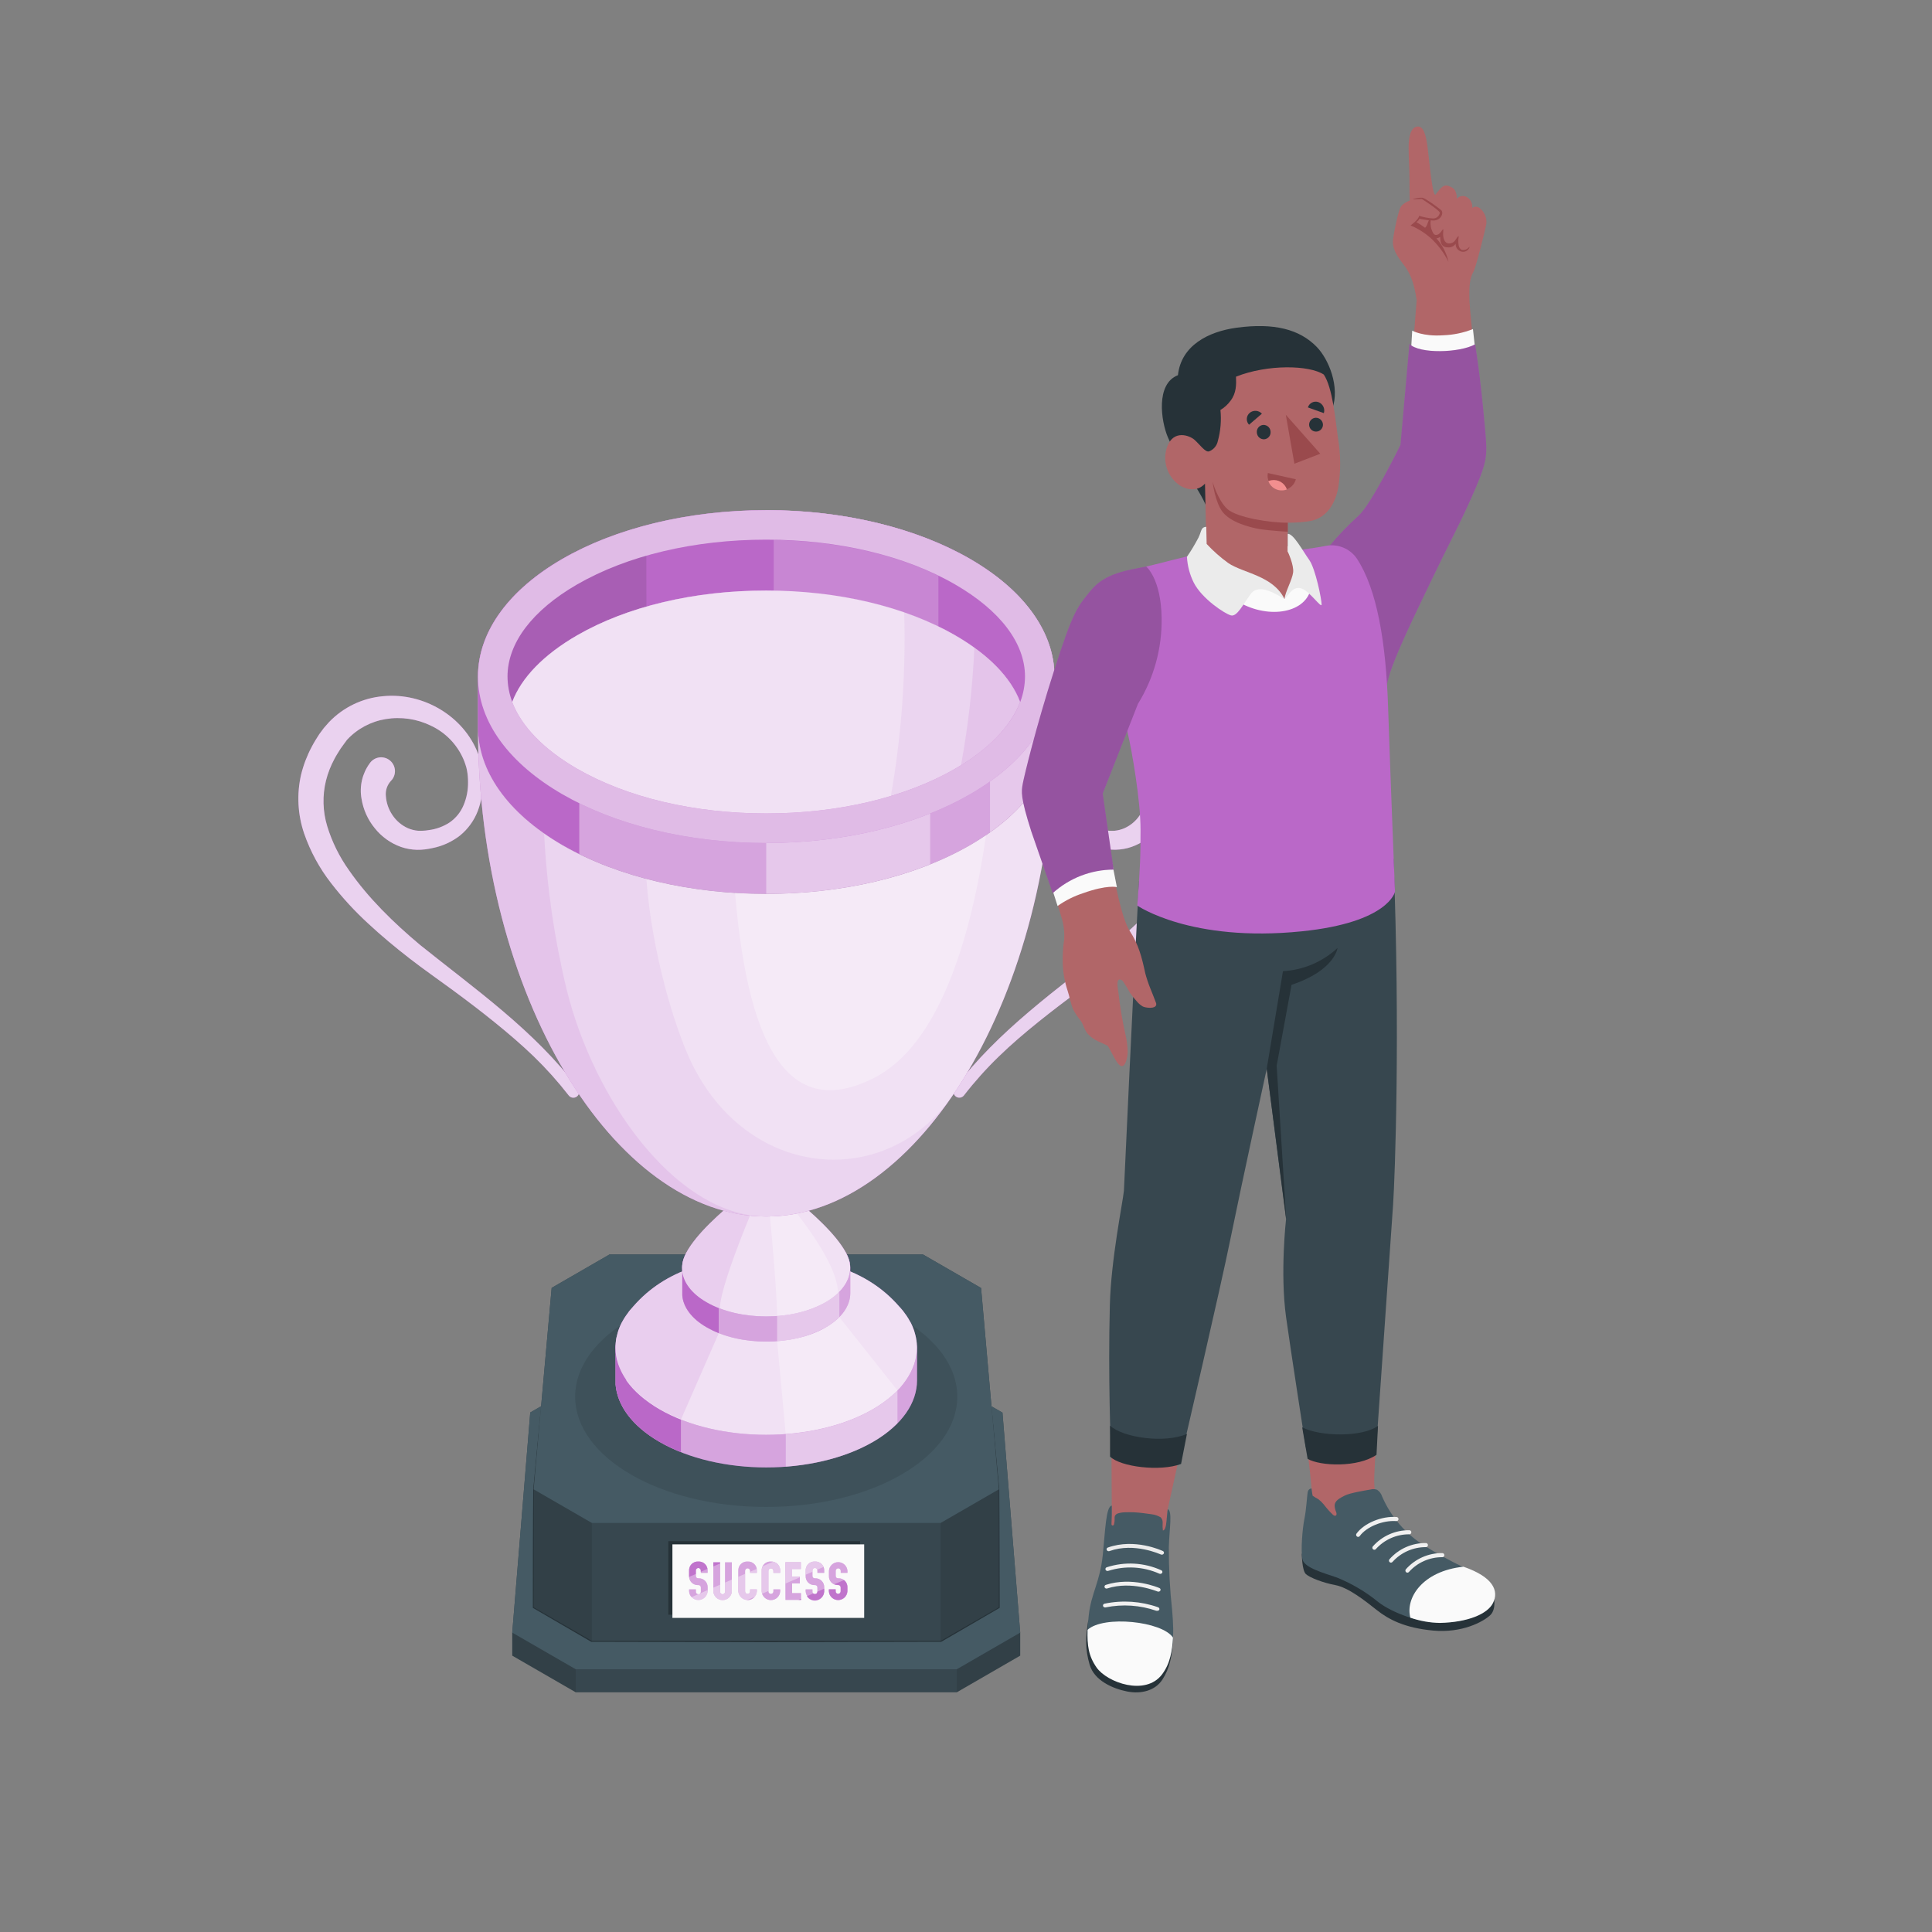 <svg width="300" height="300" viewBox="0 0 300 300" fill="none" xmlns="http://www.w3.org/2000/svg">
<rect x="0" y="0" width="300" height="300" fill="#808080" stroke="none"/>
<path d="M155.664 219.354L145.806 213.666H92.154L82.338 219.33L79.542 253.506V257.088L89.406 262.782H148.56L158.418 257.088V253.506L155.664 219.354Z" fill="#37474F"/>
<path opacity="0.1" d="M89.406 262.782V259.2L79.542 253.506V257.088L89.406 262.782Z" fill="black"/>
<path opacity="0.1" d="M148.56 262.782V259.2L158.418 253.506V257.088L148.56 262.782Z" fill="black"/>
<path d="M155.664 219.354L158.418 253.506L148.56 259.2H89.406L79.542 253.506L82.338 219.33L92.154 213.666H145.806L155.664 219.354Z" fill="#455A64"/>
<path d="M153.966 218.484L155.166 231.264C155.22 237.366 155.208 243.468 155.232 249.576V249.66L155.154 249.708L146.154 254.94H146.112H146.064L118.98 255L91.902 254.94H91.854H91.812L82.812 249.708L82.74 249.66V249.6C82.74 243.492 82.74 237.39 82.8 231.288L84 218.562L82.956 231.306C83.01 237.408 82.998 243.51 83.022 249.618L82.944 249.48L91.98 254.676H91.896L118.974 254.61L146.058 254.676H145.968L155.01 249.486L154.932 249.618C154.932 243.51 154.932 237.408 154.998 231.306L153.966 218.484Z" fill="#263238"/>
<path d="M152.34 199.998L143.31 194.79H94.65L85.662 199.98L82.872 231.27L82.896 231.282L82.872 249.576L91.902 254.79H146.064L155.094 249.576V231.27L152.34 199.998Z" fill="#37474F"/>
<path d="M152.34 199.998L155.094 231.27L146.064 236.484H91.902L82.872 231.27L85.662 199.98L94.65 194.79H143.31L152.34 199.998Z" fill="#455A64"/>
<path opacity="0.1" d="M91.902 254.79V236.484L82.872 231.27V249.576L91.902 254.79Z" fill="black"/>
<path opacity="0.1" d="M146.064 254.79V236.484L155.094 231.27V249.576L146.064 254.79Z" fill="black"/>
<path d="M133.554 239.31H103.776V250.728H133.554V239.31Z" fill="#263238"/>
<path d="M134.19 239.808H104.412V251.226H134.19V239.808Z" fill="#FAFAFA"/>
<path d="M131.592 244.23V243.918C131.568 243.553 131.407 243.21 131.14 242.96C130.873 242.71 130.521 242.571 130.155 242.571C129.789 242.571 129.437 242.71 129.17 242.96C128.903 243.21 128.742 243.553 128.718 243.918V244.692C128.706 244.884 128.734 245.077 128.802 245.257C128.87 245.437 128.976 245.601 129.112 245.737C129.249 245.874 129.412 245.979 129.593 246.047C129.773 246.115 129.966 246.144 130.158 246.132C130.21 246.127 130.262 246.134 130.311 246.152C130.36 246.169 130.404 246.197 130.441 246.234C130.478 246.27 130.507 246.315 130.526 246.363C130.544 246.412 130.552 246.464 130.548 246.516V247.116C130.548 247.219 130.507 247.318 130.434 247.392C130.361 247.465 130.261 247.506 130.158 247.506C130.055 247.506 129.955 247.465 129.882 247.392C129.809 247.318 129.768 247.219 129.768 247.116V246.804H128.718V247.116C128.742 247.481 128.903 247.823 129.17 248.073C129.437 248.324 129.789 248.463 130.155 248.463C130.521 248.463 130.873 248.324 131.14 248.073C131.407 247.823 131.568 247.481 131.592 247.116V246.516C131.604 246.324 131.576 246.132 131.508 245.953C131.44 245.773 131.335 245.61 131.199 245.474C131.064 245.339 130.901 245.234 130.721 245.166C130.541 245.098 130.349 245.069 130.158 245.082C130.106 245.086 130.053 245.079 130.003 245.061C129.954 245.044 129.909 245.015 129.872 244.978C129.835 244.941 129.806 244.896 129.788 244.846C129.77 244.797 129.763 244.744 129.768 244.692V243.918C129.768 243.814 129.809 243.715 129.882 243.642C129.955 243.569 130.055 243.528 130.158 243.528C130.261 243.528 130.361 243.569 130.434 243.642C130.507 243.715 130.548 243.814 130.548 243.918V244.23H131.592ZM116.088 242.478C115.895 242.465 115.702 242.493 115.522 242.56C115.341 242.628 115.177 242.734 115.04 242.87C114.904 243.006 114.798 243.171 114.73 243.351C114.663 243.532 114.635 243.725 114.648 243.918V247.116C114.672 247.481 114.833 247.823 115.1 248.073C115.367 248.324 115.719 248.463 116.085 248.463C116.451 248.463 116.803 248.324 117.07 248.073C117.337 247.823 117.498 247.481 117.522 247.116V246.804H116.478V247.116C116.478 247.219 116.437 247.318 116.364 247.392C116.291 247.465 116.191 247.506 116.088 247.506C115.985 247.506 115.885 247.465 115.812 247.392C115.739 247.318 115.698 247.219 115.698 247.116V243.918C115.698 243.814 115.739 243.715 115.812 243.642C115.885 243.569 115.985 243.528 116.088 243.528C116.191 243.528 116.291 243.569 116.364 243.642C116.437 243.715 116.478 243.814 116.478 243.918V244.23H117.522V243.918C117.535 243.726 117.507 243.533 117.44 243.353C117.373 243.173 117.268 243.009 117.132 242.872C116.996 242.736 116.833 242.63 116.653 242.562C116.473 242.494 116.28 242.465 116.088 242.478ZM108.444 242.478C108.251 242.465 108.058 242.493 107.878 242.56C107.697 242.628 107.533 242.734 107.396 242.87C107.26 243.006 107.154 243.171 107.086 243.351C107.019 243.532 106.991 243.725 107.004 243.918V244.692C106.991 244.884 107.019 245.078 107.086 245.258C107.154 245.439 107.26 245.603 107.396 245.74C107.533 245.876 107.697 245.982 107.878 246.049C108.058 246.117 108.251 246.145 108.444 246.132C108.496 246.127 108.548 246.134 108.596 246.152C108.645 246.169 108.689 246.197 108.726 246.234C108.762 246.271 108.79 246.315 108.808 246.364C108.826 246.412 108.833 246.464 108.828 246.516V247.116C108.835 247.171 108.83 247.226 108.814 247.279C108.797 247.332 108.77 247.381 108.733 247.422C108.697 247.464 108.652 247.497 108.601 247.52C108.551 247.542 108.496 247.554 108.441 247.554C108.386 247.554 108.331 247.542 108.281 247.52C108.23 247.497 108.185 247.464 108.149 247.422C108.112 247.381 108.085 247.332 108.068 247.279C108.052 247.226 108.047 247.171 108.054 247.116V246.804H107.004V247.116C107.028 247.481 107.189 247.823 107.456 248.073C107.723 248.324 108.075 248.463 108.441 248.463C108.807 248.463 109.159 248.324 109.426 248.073C109.693 247.823 109.854 247.481 109.878 247.116V246.516C109.89 246.324 109.862 246.132 109.794 245.953C109.726 245.773 109.621 245.61 109.485 245.474C109.35 245.339 109.187 245.234 109.007 245.166C108.827 245.098 108.635 245.069 108.444 245.082C108.392 245.086 108.339 245.079 108.289 245.061C108.24 245.044 108.195 245.015 108.158 244.978C108.121 244.941 108.092 244.896 108.074 244.846C108.056 244.797 108.049 244.744 108.054 244.692V243.918C108.047 243.863 108.052 243.807 108.068 243.754C108.085 243.702 108.112 243.653 108.149 243.611C108.185 243.57 108.23 243.537 108.281 243.514C108.331 243.491 108.386 243.48 108.441 243.48C108.496 243.48 108.551 243.491 108.601 243.514C108.652 243.537 108.697 243.57 108.733 243.611C108.77 243.653 108.797 243.702 108.814 243.754C108.83 243.807 108.835 243.863 108.828 243.918V244.23H109.878V243.918C109.891 243.726 109.863 243.533 109.796 243.353C109.729 243.173 109.624 243.009 109.488 242.872C109.352 242.736 109.189 242.63 109.009 242.562C108.828 242.494 108.636 242.465 108.444 242.478ZM112.59 247.116C112.597 247.171 112.592 247.226 112.576 247.279C112.559 247.332 112.532 247.381 112.495 247.422C112.459 247.464 112.414 247.497 112.363 247.52C112.313 247.542 112.258 247.554 112.203 247.554C112.148 247.554 112.093 247.542 112.043 247.52C111.992 247.497 111.947 247.464 111.911 247.422C111.874 247.381 111.847 247.332 111.83 247.279C111.814 247.226 111.809 247.171 111.816 247.116V242.604H110.766V247.116C110.79 247.481 110.951 247.823 111.218 248.073C111.485 248.324 111.837 248.463 112.203 248.463C112.569 248.463 112.921 248.324 113.188 248.073C113.455 247.823 113.616 247.481 113.64 247.116V242.604H112.59V247.116ZM126.546 242.478C126.353 242.465 126.16 242.493 125.98 242.56C125.799 242.628 125.635 242.734 125.498 242.87C125.362 243.006 125.256 243.171 125.188 243.351C125.121 243.532 125.093 243.725 125.106 243.918V244.692C125.093 244.884 125.121 245.078 125.188 245.258C125.256 245.439 125.362 245.603 125.498 245.74C125.635 245.876 125.799 245.982 125.98 246.049C126.16 246.117 126.353 246.145 126.546 246.132C126.598 246.127 126.649 246.134 126.698 246.152C126.747 246.169 126.791 246.197 126.828 246.234C126.864 246.271 126.892 246.315 126.91 246.364C126.928 246.412 126.935 246.464 126.93 246.516V247.116C126.937 247.171 126.932 247.226 126.916 247.279C126.899 247.332 126.872 247.381 126.835 247.422C126.799 247.464 126.754 247.497 126.703 247.52C126.653 247.542 126.598 247.554 126.543 247.554C126.488 247.554 126.433 247.542 126.383 247.52C126.332 247.497 126.287 247.464 126.251 247.422C126.214 247.381 126.187 247.332 126.17 247.279C126.154 247.226 126.149 247.171 126.156 247.116V246.804H125.106V247.116C125.13 247.481 125.291 247.823 125.558 248.073C125.825 248.324 126.177 248.463 126.543 248.463C126.909 248.463 127.261 248.324 127.528 248.073C127.795 247.823 127.956 247.481 127.98 247.116V246.516C127.992 246.324 127.964 246.132 127.896 245.953C127.828 245.773 127.723 245.61 127.587 245.474C127.452 245.339 127.289 245.234 127.109 245.166C126.929 245.098 126.737 245.069 126.546 245.082C126.494 245.086 126.441 245.079 126.391 245.061C126.342 245.044 126.297 245.015 126.26 244.978C126.223 244.941 126.194 244.896 126.176 244.846C126.158 244.797 126.151 244.744 126.156 244.692V243.918C126.149 243.863 126.154 243.807 126.17 243.754C126.187 243.702 126.214 243.653 126.251 243.611C126.287 243.57 126.332 243.537 126.383 243.514C126.433 243.491 126.488 243.48 126.543 243.48C126.598 243.48 126.653 243.491 126.703 243.514C126.754 243.537 126.799 243.57 126.835 243.611C126.872 243.653 126.899 243.702 126.916 243.754C126.932 243.807 126.937 243.863 126.93 243.918V244.23H127.98V243.918C127.993 243.726 127.965 243.533 127.898 243.353C127.831 243.173 127.726 243.009 127.59 242.872C127.454 242.736 127.291 242.63 127.111 242.562C126.93 242.494 126.738 242.465 126.546 242.478ZM121.974 248.43H124.374V247.38H123V245.868H124.2V244.8H123V243.636H124.362V242.586H121.962L121.974 248.43ZM119.706 242.478C119.514 242.465 119.321 242.494 119.141 242.562C118.961 242.63 118.798 242.736 118.662 242.872C118.526 243.009 118.421 243.173 118.354 243.353C118.287 243.533 118.259 243.726 118.272 243.918V247.116C118.296 247.481 118.457 247.823 118.724 248.073C118.991 248.324 119.343 248.463 119.709 248.463C120.075 248.463 120.427 248.324 120.694 248.073C120.961 247.823 121.122 247.481 121.146 247.116V246.804H120.096V247.116C120.096 247.219 120.055 247.318 119.982 247.392C119.909 247.465 119.809 247.506 119.706 247.506C119.603 247.506 119.503 247.465 119.43 247.392C119.357 247.318 119.316 247.219 119.316 247.116V243.918C119.316 243.814 119.357 243.715 119.43 243.642C119.503 243.569 119.603 243.528 119.706 243.528C119.809 243.528 119.909 243.569 119.982 243.642C120.055 243.715 120.096 243.814 120.096 243.918V244.23H121.146V243.918C121.158 243.726 121.129 243.533 121.061 243.353C120.993 243.172 120.888 243.008 120.752 242.872C120.615 242.736 120.452 242.63 120.271 242.562C120.091 242.494 119.898 242.466 119.706 242.478Z" fill="#BA68C8"/>
<path opacity="0.4" d="M131.592 244.23V243.918C131.568 243.553 131.407 243.21 131.14 242.96C130.873 242.71 130.521 242.571 130.155 242.571C129.789 242.571 129.437 242.71 129.17 242.96C128.903 243.21 128.742 243.553 128.718 243.918V244.692C128.706 244.884 128.734 245.077 128.802 245.257C128.87 245.437 128.976 245.601 129.112 245.737C129.249 245.874 129.412 245.979 129.593 246.047C129.773 246.115 129.966 246.144 130.158 246.132C130.21 246.127 130.262 246.134 130.311 246.152C130.36 246.169 130.404 246.197 130.441 246.234C130.478 246.27 130.507 246.315 130.526 246.363C130.544 246.412 130.552 246.464 130.548 246.516V247.116C130.548 247.219 130.507 247.318 130.434 247.392C130.361 247.465 130.261 247.506 130.158 247.506C130.055 247.506 129.955 247.465 129.882 247.392C129.809 247.318 129.768 247.219 129.768 247.116V246.804H128.718V247.116C128.742 247.481 128.903 247.823 129.17 248.073C129.437 248.324 129.789 248.463 130.155 248.463C130.521 248.463 130.873 248.324 131.14 248.073C131.407 247.823 131.568 247.481 131.592 247.116V246.516C131.604 246.324 131.576 246.132 131.508 245.953C131.44 245.773 131.335 245.61 131.199 245.474C131.064 245.339 130.901 245.234 130.721 245.166C130.541 245.098 130.349 245.069 130.158 245.082C130.106 245.086 130.053 245.079 130.003 245.061C129.954 245.044 129.909 245.015 129.872 244.978C129.835 244.941 129.806 244.896 129.788 244.846C129.77 244.797 129.763 244.744 129.768 244.692V243.918C129.768 243.814 129.809 243.715 129.882 243.642C129.955 243.569 130.055 243.528 130.158 243.528C130.261 243.528 130.361 243.569 130.434 243.642C130.507 243.715 130.548 243.814 130.548 243.918V244.23H131.592ZM116.088 242.478C115.895 242.465 115.702 242.493 115.522 242.56C115.341 242.628 115.177 242.734 115.04 242.87C114.904 243.006 114.798 243.171 114.73 243.351C114.663 243.532 114.635 243.725 114.648 243.918V247.116C114.672 247.481 114.833 247.823 115.1 248.073C115.367 248.324 115.719 248.463 116.085 248.463C116.451 248.463 116.803 248.324 117.07 248.073C117.337 247.823 117.498 247.481 117.522 247.116V246.804H116.478V247.116C116.478 247.219 116.437 247.318 116.364 247.392C116.291 247.465 116.191 247.506 116.088 247.506C115.985 247.506 115.885 247.465 115.812 247.392C115.739 247.318 115.698 247.219 115.698 247.116V243.918C115.698 243.814 115.739 243.715 115.812 243.642C115.885 243.569 115.985 243.528 116.088 243.528C116.191 243.528 116.291 243.569 116.364 243.642C116.437 243.715 116.478 243.814 116.478 243.918V244.23H117.522V243.918C117.535 243.726 117.507 243.533 117.44 243.353C117.373 243.173 117.268 243.009 117.132 242.872C116.996 242.736 116.833 242.63 116.653 242.562C116.473 242.494 116.28 242.465 116.088 242.478ZM108.444 242.478C108.251 242.465 108.058 242.493 107.878 242.56C107.697 242.628 107.533 242.734 107.396 242.87C107.26 243.006 107.154 243.171 107.086 243.351C107.019 243.532 106.991 243.725 107.004 243.918V244.692C106.991 244.884 107.019 245.078 107.086 245.258C107.154 245.439 107.26 245.603 107.396 245.74C107.533 245.876 107.697 245.982 107.878 246.049C108.058 246.117 108.251 246.145 108.444 246.132C108.496 246.127 108.548 246.134 108.596 246.152C108.645 246.169 108.689 246.197 108.726 246.234C108.762 246.271 108.79 246.315 108.808 246.364C108.826 246.412 108.833 246.464 108.828 246.516V247.116C108.835 247.171 108.83 247.226 108.814 247.279C108.797 247.332 108.77 247.381 108.733 247.422C108.697 247.464 108.652 247.497 108.601 247.52C108.551 247.542 108.496 247.554 108.441 247.554C108.386 247.554 108.331 247.542 108.281 247.52C108.23 247.497 108.185 247.464 108.149 247.422C108.112 247.381 108.085 247.332 108.068 247.279C108.052 247.226 108.047 247.171 108.054 247.116V246.804H107.004V247.116C107.028 247.481 107.189 247.823 107.456 248.073C107.723 248.324 108.075 248.463 108.441 248.463C108.807 248.463 109.159 248.324 109.426 248.073C109.693 247.823 109.854 247.481 109.878 247.116V246.516C109.89 246.324 109.862 246.132 109.794 245.953C109.726 245.773 109.621 245.61 109.485 245.474C109.35 245.339 109.187 245.234 109.007 245.166C108.827 245.098 108.635 245.069 108.444 245.082C108.392 245.086 108.339 245.079 108.289 245.061C108.24 245.044 108.195 245.015 108.158 244.978C108.121 244.941 108.092 244.896 108.074 244.846C108.056 244.797 108.049 244.744 108.054 244.692V243.918C108.047 243.863 108.052 243.807 108.068 243.754C108.085 243.702 108.112 243.653 108.149 243.611C108.185 243.57 108.23 243.537 108.281 243.514C108.331 243.491 108.386 243.48 108.441 243.48C108.496 243.48 108.551 243.491 108.601 243.514C108.652 243.537 108.697 243.57 108.733 243.611C108.77 243.653 108.797 243.702 108.814 243.754C108.83 243.807 108.835 243.863 108.828 243.918V244.23H109.878V243.918C109.891 243.726 109.863 243.533 109.796 243.353C109.729 243.173 109.624 243.009 109.488 242.872C109.352 242.736 109.189 242.63 109.009 242.562C108.828 242.494 108.636 242.465 108.444 242.478ZM112.59 247.116C112.597 247.171 112.592 247.226 112.576 247.279C112.559 247.332 112.532 247.381 112.495 247.422C112.459 247.464 112.414 247.497 112.363 247.52C112.313 247.542 112.258 247.554 112.203 247.554C112.148 247.554 112.093 247.542 112.043 247.52C111.992 247.497 111.947 247.464 111.911 247.422C111.874 247.381 111.847 247.332 111.83 247.279C111.814 247.226 111.809 247.171 111.816 247.116V242.604H110.766V247.116C110.79 247.481 110.951 247.823 111.218 248.073C111.485 248.324 111.837 248.463 112.203 248.463C112.569 248.463 112.921 248.324 113.188 248.073C113.455 247.823 113.616 247.481 113.64 247.116V242.604H112.59V247.116ZM126.546 242.478C126.353 242.465 126.16 242.493 125.98 242.56C125.799 242.628 125.635 242.734 125.498 242.87C125.362 243.006 125.256 243.171 125.188 243.351C125.121 243.532 125.093 243.725 125.106 243.918V244.692C125.093 244.884 125.121 245.078 125.188 245.258C125.256 245.439 125.362 245.603 125.498 245.74C125.635 245.876 125.799 245.982 125.98 246.049C126.16 246.117 126.353 246.145 126.546 246.132C126.598 246.127 126.649 246.134 126.698 246.152C126.747 246.169 126.791 246.197 126.828 246.234C126.864 246.271 126.892 246.315 126.91 246.364C126.928 246.412 126.935 246.464 126.93 246.516V247.116C126.937 247.171 126.932 247.226 126.916 247.279C126.899 247.332 126.872 247.381 126.835 247.422C126.799 247.464 126.754 247.497 126.703 247.52C126.653 247.542 126.598 247.554 126.543 247.554C126.488 247.554 126.433 247.542 126.383 247.52C126.332 247.497 126.287 247.464 126.251 247.422C126.214 247.381 126.187 247.332 126.17 247.279C126.154 247.226 126.149 247.171 126.156 247.116V246.804H125.106V247.116C125.13 247.481 125.291 247.823 125.558 248.073C125.825 248.324 126.177 248.463 126.543 248.463C126.909 248.463 127.261 248.324 127.528 248.073C127.795 247.823 127.956 247.481 127.98 247.116V246.516C127.992 246.324 127.964 246.132 127.896 245.953C127.828 245.773 127.723 245.61 127.587 245.474C127.452 245.339 127.289 245.234 127.109 245.166C126.929 245.098 126.737 245.069 126.546 245.082C126.494 245.086 126.441 245.079 126.391 245.061C126.342 245.044 126.297 245.015 126.26 244.978C126.223 244.941 126.194 244.896 126.176 244.846C126.158 244.797 126.151 244.744 126.156 244.692V243.918C126.149 243.863 126.154 243.807 126.17 243.754C126.187 243.702 126.214 243.653 126.251 243.611C126.287 243.57 126.332 243.537 126.383 243.514C126.433 243.491 126.488 243.48 126.543 243.48C126.598 243.48 126.653 243.491 126.703 243.514C126.754 243.537 126.799 243.57 126.835 243.611C126.872 243.653 126.899 243.702 126.916 243.754C126.932 243.807 126.937 243.863 126.93 243.918V244.23H127.98V243.918C127.993 243.726 127.965 243.533 127.898 243.353C127.831 243.173 127.726 243.009 127.59 242.872C127.454 242.736 127.291 242.63 127.111 242.562C126.93 242.494 126.738 242.465 126.546 242.478ZM121.974 248.43H124.374V247.38H123V245.868H124.2V244.8H123V243.636H124.362V242.586H121.962L121.974 248.43ZM119.706 242.478C119.514 242.465 119.321 242.494 119.141 242.562C118.961 242.63 118.798 242.736 118.662 242.872C118.526 243.009 118.421 243.173 118.354 243.353C118.287 243.533 118.259 243.726 118.272 243.918V247.116C118.296 247.481 118.457 247.823 118.724 248.073C118.991 248.324 119.343 248.463 119.709 248.463C120.075 248.463 120.427 248.324 120.694 248.073C120.961 247.823 121.122 247.481 121.146 247.116V246.804H120.096V247.116C120.096 247.219 120.055 247.318 119.982 247.392C119.909 247.465 119.809 247.506 119.706 247.506C119.603 247.506 119.503 247.465 119.43 247.392C119.357 247.318 119.316 247.219 119.316 247.116V243.918C119.316 243.814 119.357 243.715 119.43 243.642C119.503 243.569 119.603 243.528 119.706 243.528C119.809 243.528 119.909 243.569 119.982 243.642C120.055 243.715 120.096 243.814 120.096 243.918V244.23H121.146V243.918C121.158 243.726 121.129 243.533 121.061 243.353C120.993 243.172 120.888 243.008 120.752 242.872C120.615 242.736 120.452 242.63 120.271 242.562C120.091 242.494 119.898 242.466 119.706 242.478Z" fill="white"/>
<g opacity="0.4">
<path d="M108.444 248.55C108.636 248.563 108.828 248.535 109.008 248.468C109.188 248.401 109.352 248.295 109.488 248.159C109.623 248.024 109.729 247.86 109.796 247.68C109.863 247.5 109.891 247.308 109.878 247.116V246.912L107.298 248.034C107.435 248.204 107.61 248.34 107.809 248.43C108.008 248.52 108.226 248.561 108.444 248.55Z" fill="white"/>
<path d="M110.766 246.528V247.128C110.79 247.493 110.951 247.835 111.218 248.085C111.485 248.336 111.837 248.475 112.203 248.475C112.569 248.475 112.921 248.336 113.188 248.085C113.455 247.835 113.616 247.493 113.64 247.128V245.28L112.59 245.736V247.116C112.597 247.171 112.592 247.226 112.576 247.279C112.559 247.332 112.532 247.381 112.495 247.422C112.459 247.464 112.414 247.497 112.363 247.52C112.313 247.542 112.258 247.554 112.203 247.554C112.148 247.554 112.093 247.542 112.043 247.52C111.992 247.497 111.947 247.464 111.911 247.422C111.874 247.381 111.847 247.332 111.83 247.279C111.814 247.226 111.809 247.171 111.816 247.116V246.072L110.766 246.528Z" fill="white"/>
<path d="M119.706 243.528C119.758 243.523 119.811 243.53 119.86 243.548C119.91 243.566 119.955 243.595 119.992 243.632C120.029 243.669 120.058 243.714 120.076 243.763C120.094 243.813 120.101 243.865 120.096 243.918V244.23H121.146V243.918C121.17 243.586 121.068 243.257 120.862 242.996C120.655 242.735 120.359 242.561 120.03 242.508L118.458 243.192C118.337 243.415 118.274 243.664 118.272 243.918V247.116C118.272 247.239 118.284 247.361 118.308 247.482L119.316 247.044V243.918C119.311 243.865 119.318 243.813 119.336 243.763C119.354 243.714 119.383 243.669 119.42 243.632C119.457 243.595 119.502 243.566 119.551 243.548C119.601 243.53 119.654 243.523 119.706 243.528Z" fill="white"/>
<path d="M123.024 244.818V243.654H124.386V242.604H121.974V245.886L124.176 244.938V244.818H123.024Z" fill="white"/>
<path d="M116.478 244.23H117.522V243.918C117.531 243.814 117.531 243.71 117.522 243.606L116.502 244.05L116.478 244.23Z" fill="white"/>
<path d="M117.522 247.116V246.804H116.478V247.116C116.478 247.219 116.437 247.318 116.364 247.392C116.291 247.465 116.191 247.506 116.088 247.506C115.985 247.506 115.885 247.465 115.812 247.392C115.739 247.318 115.698 247.219 115.698 247.116V244.386L114.648 244.842V247.116C114.623 247.462 114.735 247.804 114.959 248.069C115.183 248.333 115.502 248.5 115.848 248.532L117.252 247.932C117.421 247.693 117.515 247.409 117.522 247.116Z" fill="white"/>
<path d="M126.546 242.478C126.353 242.465 126.16 242.493 125.98 242.56C125.799 242.628 125.635 242.734 125.498 242.87C125.362 243.007 125.256 243.171 125.188 243.351C125.121 243.532 125.093 243.725 125.106 243.918V244.518L126.156 244.062V243.906C126.151 243.853 126.158 243.801 126.176 243.751C126.194 243.702 126.223 243.657 126.26 243.62C126.297 243.583 126.342 243.554 126.392 243.536C126.441 243.518 126.494 243.511 126.546 243.516C126.621 243.51 126.696 243.528 126.76 243.568C126.824 243.608 126.873 243.668 126.9 243.738L127.878 243.318C127.774 243.054 127.589 242.831 127.349 242.68C127.11 242.529 126.828 242.458 126.546 242.478Z" fill="white"/>
</g>
<path opacity="0.8" d="M108.444 242.478C108.251 242.465 108.058 242.493 107.878 242.56C107.697 242.628 107.533 242.734 107.396 242.87C107.26 243.006 107.154 243.171 107.086 243.351C107.019 243.532 106.991 243.725 107.004 243.918V244.692C107.001 244.748 107.001 244.804 107.004 244.86L108.042 244.41V243.918C108.035 243.863 108.04 243.807 108.056 243.754C108.073 243.702 108.1 243.653 108.137 243.611C108.173 243.57 108.218 243.537 108.269 243.514C108.319 243.491 108.374 243.48 108.429 243.48C108.484 243.48 108.539 243.491 108.589 243.514C108.64 243.537 108.685 243.57 108.721 243.611C108.758 243.653 108.785 243.702 108.802 243.754C108.818 243.807 108.823 243.863 108.816 243.918V244.074L109.842 243.624C109.796 243.292 109.626 242.99 109.367 242.777C109.108 242.565 108.778 242.458 108.444 242.478ZM110.766 242.604V243.234L111.816 242.778V242.604H110.766Z" fill="#BA68C8"/>
<path opacity="0.8" d="M126.546 247.506C126.457 247.508 126.369 247.478 126.3 247.422L125.286 247.86C125.452 248.126 125.7 248.332 125.993 248.446C126.286 248.56 126.608 248.576 126.91 248.492C127.213 248.409 127.481 248.23 127.673 247.982C127.866 247.734 127.974 247.43 127.98 247.116V246.696L126.918 247.152C126.918 247.2 126.908 247.248 126.889 247.292C126.87 247.336 126.843 247.376 126.808 247.409C126.773 247.442 126.732 247.468 126.687 247.484C126.642 247.501 126.594 247.508 126.546 247.506ZM124.386 248.43V248.256L123.984 248.43H124.386ZM131.058 245.358L129.54 246C129.731 246.074 129.935 246.113 130.14 246.114C130.192 246.109 130.244 246.116 130.293 246.134C130.342 246.152 130.386 246.18 130.423 246.216C130.46 246.253 130.489 246.297 130.508 246.345C130.526 246.394 130.534 246.446 130.53 246.498V247.098C130.53 247.201 130.489 247.301 130.416 247.374C130.343 247.447 130.243 247.488 130.14 247.488C130.036 247.488 129.937 247.447 129.864 247.374C129.791 247.301 129.75 247.201 129.75 247.098V246.786H128.7V247.098C128.723 247.463 128.885 247.805 129.152 248.056C129.419 248.306 129.771 248.445 130.137 248.445C130.503 248.445 130.855 248.306 131.122 248.056C131.389 247.805 131.55 247.463 131.574 247.098V246.498C131.584 246.281 131.542 246.064 131.453 245.866C131.363 245.668 131.228 245.494 131.058 245.358Z" fill="#BA68C8"/>
<path opacity="0.1" d="M118.98 234C135.366 234 148.65 226.331 148.65 216.87C148.65 207.409 135.366 199.74 118.98 199.74C102.594 199.74 89.31 207.409 89.31 216.87C89.31 226.331 102.594 234 118.98 234Z" fill="black"/>
<path d="M180.6 118.572C181.163 119.35 181.563 120.233 181.776 121.169C181.989 122.106 182.012 123.075 181.842 124.02C181.573 125.707 180.858 127.291 179.772 128.61C178.719 129.934 177.316 130.936 175.722 131.502C174.922 131.778 174.084 131.927 173.238 131.946C172.823 131.954 172.408 131.932 171.996 131.88C171.6 131.826 171.234 131.766 170.856 131.682C169.296 131.375 167.83 130.71 166.572 129.738C165.33 128.728 164.374 127.41 163.8 125.916C163.269 124.485 162.995 122.972 162.99 121.446C162.981 120.688 163.043 119.93 163.176 119.184C163.312 118.434 163.512 117.697 163.776 116.982C165.978 111.24 172.212 107.52 178.482 108.09C181.698 108.362 184.704 109.802 186.93 112.14C187.2 112.434 187.458 112.74 187.722 113.04L188.43 113.994C188.832 114.63 189.24 115.266 189.588 115.944C190.317 117.305 190.871 118.752 191.238 120.252C191.942 123.29 191.78 126.464 190.77 129.414C189.802 132.202 188.383 134.813 186.57 137.142C184.83 139.389 182.904 141.485 180.81 143.406C178.752 145.332 176.61 147.12 174.408 148.806C172.206 150.492 169.92 152.094 167.73 153.708C165.54 155.322 163.35 156.984 161.226 158.694C159.102 160.404 157.026 162.174 155.088 164.058C153.148 165.938 151.344 167.953 149.688 170.088C149.542 170.28 149.327 170.406 149.088 170.438C148.849 170.471 148.608 170.408 148.416 170.262C148.224 170.116 148.098 169.901 148.066 169.662C148.033 169.423 148.096 169.182 148.242 168.99C154.986 159.99 164.304 153.522 172.746 146.736C176.892 143.256 180.822 139.452 183.792 135.126C185.29 133.051 186.441 130.747 187.2 128.304C187.901 125.994 187.966 123.537 187.386 121.194C187.092 120.024 186.653 118.895 186.078 117.834C185.796 117.288 185.478 116.772 185.124 116.244L184.614 115.536L184.05 114.882C182.464 113.171 180.352 112.039 178.05 111.666C175.65 111.271 173.186 111.631 171 112.698C168.754 113.754 166.971 115.593 165.984 117.87C165.86 118.152 165.752 118.44 165.66 118.734C165.559 119.018 165.479 119.309 165.42 119.604C165.311 120.21 165.257 120.824 165.258 121.44C165.232 122.675 165.467 123.902 165.948 125.04C166.398 126.115 167.145 127.039 168.102 127.704C169.079 128.35 170.192 128.76 171.354 128.904C171.648 128.952 171.954 128.976 172.254 129C172.526 129.015 172.798 129.015 173.07 129C173.597 128.948 174.114 128.815 174.6 128.604C175.579 128.165 176.412 127.455 177 126.558C177.597 125.683 177.949 124.663 178.02 123.606C178.058 123.187 178.009 122.766 177.876 122.367C177.742 121.968 177.528 121.602 177.246 121.29C176.886 120.883 176.693 120.355 176.707 119.812C176.721 119.268 176.94 118.75 177.32 118.362C177.701 117.974 178.214 117.745 178.757 117.72C179.3 117.696 179.832 117.878 180.246 118.23C180.322 118.301 180.39 118.379 180.45 118.464L180.6 118.572Z" fill="#BA68C8"/>
<path opacity="0.7" d="M180.6 118.572C181.163 119.35 181.563 120.233 181.776 121.169C181.989 122.106 182.012 123.075 181.842 124.02C181.573 125.707 180.858 127.291 179.772 128.61C178.719 129.934 177.316 130.936 175.722 131.502C174.922 131.778 174.084 131.927 173.238 131.946C172.823 131.954 172.408 131.932 171.996 131.88C171.6 131.826 171.234 131.766 170.856 131.682C169.296 131.375 167.83 130.71 166.572 129.738C165.33 128.728 164.374 127.41 163.8 125.916C163.269 124.485 162.995 122.972 162.99 121.446C162.981 120.688 163.043 119.93 163.176 119.184C163.312 118.434 163.512 117.697 163.776 116.982C165.978 111.24 172.212 107.52 178.482 108.09C181.698 108.362 184.704 109.802 186.93 112.14C187.2 112.434 187.458 112.74 187.722 113.04L188.43 113.994C188.832 114.63 189.24 115.266 189.588 115.944C190.317 117.305 190.871 118.752 191.238 120.252C191.942 123.29 191.78 126.464 190.77 129.414C189.802 132.202 188.383 134.813 186.57 137.142C184.83 139.389 182.904 141.485 180.81 143.406C178.752 145.332 176.61 147.12 174.408 148.806C172.206 150.492 169.92 152.094 167.73 153.708C165.54 155.322 163.35 156.984 161.226 158.694C159.102 160.404 157.026 162.174 155.088 164.058C153.148 165.938 151.344 167.953 149.688 170.088C149.542 170.28 149.327 170.406 149.088 170.438C148.849 170.471 148.608 170.408 148.416 170.262C148.224 170.116 148.098 169.901 148.066 169.662C148.033 169.423 148.096 169.182 148.242 168.99C154.986 159.99 164.304 153.522 172.746 146.736C176.892 143.256 180.822 139.452 183.792 135.126C185.29 133.051 186.441 130.747 187.2 128.304C187.901 125.994 187.966 123.537 187.386 121.194C187.092 120.024 186.653 118.895 186.078 117.834C185.796 117.288 185.478 116.772 185.124 116.244L184.614 115.536L184.05 114.882C182.464 113.171 180.352 112.039 178.05 111.666C175.65 111.271 173.186 111.631 171 112.698C168.754 113.754 166.971 115.593 165.984 117.87C165.86 118.152 165.752 118.44 165.66 118.734C165.559 119.018 165.479 119.309 165.42 119.604C165.311 120.21 165.257 120.824 165.258 121.44C165.232 122.675 165.467 123.902 165.948 125.04C166.398 126.115 167.145 127.039 168.102 127.704C169.079 128.35 170.192 128.76 171.354 128.904C171.648 128.952 171.954 128.976 172.254 129C172.526 129.015 172.798 129.015 173.07 129C173.597 128.948 174.114 128.815 174.6 128.604C175.579 128.165 176.412 127.455 177 126.558C177.597 125.683 177.949 124.663 178.02 123.606C178.058 123.187 178.009 122.766 177.876 122.367C177.742 121.968 177.528 121.602 177.246 121.29C176.886 120.883 176.693 120.355 176.707 119.812C176.721 119.268 176.94 118.75 177.32 118.362C177.701 117.974 178.214 117.745 178.757 117.72C179.3 117.696 179.832 117.878 180.246 118.23C180.322 118.301 180.39 118.379 180.45 118.464L180.6 118.572Z" fill="white"/>
<path d="M60.69 121.272C60.404 121.584 60.188 121.952 60.054 122.353C59.921 122.754 59.874 123.179 59.916 123.6C59.988 124.656 60.337 125.675 60.93 126.552C61.52 127.448 62.352 128.157 63.33 128.598C63.819 128.808 64.337 128.942 64.866 128.994C65.138 129.009 65.41 129.009 65.682 128.994C65.964 128.994 66.282 128.946 66.576 128.898C67.74 128.754 68.855 128.344 69.834 127.698C70.789 127.032 71.534 126.108 71.982 125.034C72.462 123.895 72.699 122.669 72.678 121.434C72.68 120.818 72.624 120.203 72.51 119.598C72.456 119.302 72.377 119.011 72.276 118.728C72.184 118.434 72.076 118.146 71.952 117.864C70.96 115.588 69.176 113.75 66.93 112.692C64.746 111.625 62.284 111.264 59.886 111.66C57.584 112.035 55.472 113.166 53.886 114.876L53.4 115.536L52.89 116.244C52.56 116.772 52.218 117.288 51.936 117.834C51.361 118.896 50.92 120.024 50.622 121.194C50.044 123.538 50.111 125.995 50.814 128.304C51.566 130.747 52.706 133.052 54.192 135.132C57.192 139.458 61.092 143.262 65.244 146.742C73.686 153.528 83.004 160.014 89.748 168.996C89.894 169.187 89.959 169.428 89.927 169.667C89.896 169.905 89.771 170.122 89.58 170.268C89.389 170.414 89.148 170.479 88.909 170.447C88.671 170.416 88.454 170.291 88.308 170.1C86.65 167.967 84.846 165.952 82.908 164.07C80.958 162.186 78.882 160.422 76.764 158.706C74.646 156.99 72.468 155.34 70.266 153.72C68.064 152.1 65.784 150.522 63.588 148.818C61.392 147.114 59.238 145.326 57.186 143.418C55.091 141.498 53.164 139.402 51.426 137.154C49.611 134.826 48.192 132.215 47.226 129.426C46.219 126.475 46.057 123.302 46.758 120.264C47.128 118.765 47.682 117.318 48.408 115.956C48.762 115.278 49.164 114.642 49.572 114.006L50.28 113.052C50.544 112.752 50.796 112.452 51.072 112.152C53.298 109.814 56.303 108.374 59.52 108.102C65.79 107.502 72.024 111.252 74.22 116.994C74.486 117.708 74.687 118.445 74.82 119.196C74.947 119.943 75.009 120.7 75.006 121.458C75.002 122.985 74.725 124.498 74.19 125.928C73.616 127.422 72.66 128.74 71.418 129.75C70.163 130.722 68.698 131.388 67.14 131.694C66.756 131.778 66.396 131.838 66 131.892C65.586 131.944 65.169 131.966 64.752 131.958C63.906 131.938 63.068 131.789 62.268 131.514C60.667 130.945 59.258 129.939 58.2 128.61C57.116 127.291 56.404 125.706 56.136 124.02C55.966 123.075 55.989 122.105 56.202 121.169C56.415 120.233 56.815 119.35 57.378 118.572L57.462 118.452C57.804 117.996 58.313 117.695 58.878 117.614C59.442 117.534 60.015 117.681 60.471 118.023C60.927 118.365 61.228 118.874 61.309 119.439C61.389 120.003 61.242 120.576 60.9 121.032C60.835 121.116 60.765 121.196 60.69 121.272Z" fill="#BA68C8"/>
<path opacity="0.7" d="M60.69 121.272C60.404 121.584 60.188 121.952 60.054 122.353C59.921 122.754 59.874 123.179 59.916 123.6C59.988 124.656 60.337 125.675 60.93 126.552C61.52 127.448 62.352 128.157 63.33 128.598C63.819 128.808 64.337 128.942 64.866 128.994C65.138 129.009 65.41 129.009 65.682 128.994C65.964 128.994 66.282 128.946 66.576 128.898C67.74 128.754 68.855 128.344 69.834 127.698C70.789 127.032 71.534 126.108 71.982 125.034C72.462 123.895 72.699 122.669 72.678 121.434C72.68 120.818 72.624 120.203 72.51 119.598C72.456 119.302 72.377 119.011 72.276 118.728C72.184 118.434 72.076 118.146 71.952 117.864C70.96 115.588 69.176 113.75 66.93 112.692C64.746 111.625 62.284 111.264 59.886 111.66C57.584 112.035 55.472 113.166 53.886 114.876L53.4 115.536L52.89 116.244C52.56 116.772 52.218 117.288 51.936 117.834C51.361 118.896 50.92 120.024 50.622 121.194C50.044 123.538 50.111 125.995 50.814 128.304C51.566 130.747 52.706 133.052 54.192 135.132C57.192 139.458 61.092 143.262 65.244 146.742C73.686 153.528 83.004 160.014 89.748 168.996C89.894 169.187 89.959 169.428 89.927 169.667C89.896 169.905 89.771 170.122 89.58 170.268C89.389 170.414 89.148 170.479 88.909 170.447C88.671 170.416 88.454 170.291 88.308 170.1C86.65 167.967 84.846 165.952 82.908 164.07C80.958 162.186 78.882 160.422 76.764 158.706C74.646 156.99 72.468 155.34 70.266 153.72C68.064 152.1 65.784 150.522 63.588 148.818C61.392 147.114 59.238 145.326 57.186 143.418C55.091 141.498 53.164 139.402 51.426 137.154C49.611 134.826 48.192 132.215 47.226 129.426C46.219 126.475 46.057 123.302 46.758 120.264C47.128 118.765 47.682 117.318 48.408 115.956C48.762 115.278 49.164 114.642 49.572 114.006L50.28 113.052C50.544 112.752 50.796 112.452 51.072 112.152C53.298 109.814 56.303 108.374 59.52 108.102C65.79 107.502 72.024 111.252 74.22 116.994C74.486 117.708 74.687 118.445 74.82 119.196C74.947 119.943 75.009 120.7 75.006 121.458C75.002 122.985 74.725 124.498 74.19 125.928C73.616 127.422 72.66 128.74 71.418 129.75C70.163 130.722 68.698 131.388 67.14 131.694C66.756 131.778 66.396 131.838 66 131.892C65.586 131.944 65.169 131.966 64.752 131.958C63.906 131.938 63.068 131.789 62.268 131.514C60.667 130.945 59.258 129.939 58.2 128.61C57.116 127.291 56.404 125.706 56.136 124.02C55.966 123.075 55.989 122.105 56.202 121.169C56.415 120.233 56.815 119.35 57.378 118.572L57.462 118.452C57.804 117.996 58.313 117.695 58.878 117.614C59.442 117.534 60.015 117.681 60.471 118.023C60.927 118.365 61.228 118.874 61.309 119.439C61.389 120.003 61.242 120.576 60.9 121.032C60.835 121.116 60.765 121.196 60.69 121.272Z" fill="white"/>
<path d="M142.398 209.856C142.398 206.4 140.118 202.938 135.546 200.298C126.396 195.006 111.546 195.006 102.426 200.298C98.13 202.776 95.826 205.968 95.586 209.208C95.586 209.274 95.586 209.328 95.586 209.388C95.586 209.544 95.586 209.7 95.586 209.856V214.344C95.586 214.5 95.586 214.656 95.586 214.812C95.586 214.872 95.586 214.926 95.586 214.992C95.856 218.232 98.13 221.424 102.426 223.902C111.564 229.182 126.396 229.182 135.546 223.902C140.118 221.262 142.398 217.8 142.398 214.344V209.856Z" fill="#BA68C8"/>
<path opacity="0.4" d="M142.398 209.856C142.398 206.4 140.118 202.938 135.546 200.298C126.396 195.006 111.546 195.006 102.426 200.298C98.13 202.776 95.826 205.968 95.586 209.208C95.586 209.274 95.586 209.328 95.586 209.388C95.586 209.544 95.586 209.7 95.586 209.856V214.344C95.586 214.5 95.586 214.656 95.586 214.812C95.586 214.872 95.586 214.926 95.586 214.992C95.856 218.232 98.13 221.424 102.426 223.902C111.564 229.182 126.396 229.182 135.546 223.902C140.118 221.262 142.398 217.8 142.398 214.344V209.856Z" fill="white"/>
<path opacity="0.4" d="M122.016 227.736C126.96 227.364 131.742 226.098 135.546 223.902C136.943 223.109 138.225 222.128 139.356 220.986V203.214C138.225 202.072 136.943 201.091 135.546 200.298C131.742 198.102 126.96 196.83 122.016 196.458V227.736Z" fill="white"/>
<path d="M105.732 198.714C104.592 199.159 103.487 199.689 102.426 200.298C98.13 202.776 95.826 205.968 95.586 209.208C95.586 209.274 95.586 209.328 95.586 209.388C95.586 209.544 95.586 209.7 95.586 209.856V214.344C95.586 214.5 95.586 214.656 95.586 214.812C95.586 214.872 95.586 214.926 95.586 214.992C95.856 218.232 98.13 221.424 102.426 223.902C103.487 224.509 104.592 225.036 105.732 225.48V198.714Z" fill="#BA68C8"/>
<path d="M97.23 214.248C97 213.912 96.79 213.564 96.6 213.204C96.546 213.108 96.504 213.012 96.456 212.916C96.31 212.619 96.18 212.315 96.066 212.004C96.036 211.908 95.994 211.812 95.964 211.716C95.843 211.335 95.746 210.946 95.676 210.552C95.612 210.155 95.578 209.754 95.574 209.352C95.574 209.232 95.574 209.118 95.574 208.998C95.583 208.721 95.607 208.444 95.646 208.17C95.646 208.026 95.688 207.888 95.712 207.744C95.768 207.48 95.834 207.216 95.91 206.952C95.952 206.826 95.982 206.694 96.03 206.562C96.162 206.184 96.318 205.815 96.498 205.458C96.552 205.344 96.63 205.23 96.69 205.116C96.834 204.85 96.993 204.591 97.164 204.342C97.266 204.186 97.38 204.036 97.494 203.886C97.608 203.736 97.65 203.658 97.734 203.55L98.13 203.094L98.346 202.848C103.362 197.082 110.736 195.168 118.98 195.168C127.224 195.168 134.616 197.094 139.626 202.872L139.806 203.064L140.22 203.55C140.316 203.664 140.388 203.784 140.478 203.904C140.568 204.024 140.688 204.186 140.784 204.324C140.966 204.595 141.135 204.875 141.288 205.164C141.342 205.254 141.408 205.35 141.456 205.446C141.638 205.812 141.796 206.188 141.93 206.574C141.972 206.688 141.996 206.808 142.032 206.922C142.116 207.198 142.186 207.479 142.242 207.762C142.242 207.894 142.29 208.02 142.308 208.152C142.35 208.444 142.374 208.739 142.38 209.034C142.38 209.136 142.38 209.238 142.38 209.34C142.367 210.156 142.232 210.965 141.978 211.74C141.978 211.824 141.918 211.908 141.888 211.992C141.772 212.319 141.638 212.64 141.486 212.952L141.36 213.204C141.158 213.582 140.936 213.948 140.694 214.302L140.664 214.344C140.376 214.763 140.061 215.164 139.722 215.544L139.65 215.616C139.338 215.952 138.996 216.282 138.63 216.612L138.378 216.834C138.042 217.116 137.688 217.398 137.31 217.668L137.034 217.872C136.554 218.202 136.062 218.532 135.522 218.838C126.384 224.118 111.522 224.118 102.414 218.838C101.88 218.532 101.382 218.208 100.908 217.878C100.8 217.806 100.704 217.728 100.602 217.65C100.236 217.392 99.894 217.122 99.57 216.846L99.288 216.6C98.946 216.299 98.62 215.98 98.31 215.646L98.202 215.532C97.869 215.167 97.559 214.782 97.272 214.38C97.262 214.335 97.248 214.291 97.23 214.248Z" fill="#BA68C8"/>
<g opacity="0.8">
<path d="M97.23 214.248C97 213.912 96.79 213.564 96.6 213.204C96.546 213.108 96.504 213.012 96.456 212.916C96.31 212.619 96.18 212.315 96.066 212.004C96.036 211.908 95.994 211.812 95.964 211.716C95.843 211.335 95.746 210.946 95.676 210.552C95.612 210.155 95.578 209.754 95.574 209.352C95.574 209.232 95.574 209.118 95.574 208.998C95.583 208.721 95.607 208.444 95.646 208.17C95.646 208.026 95.688 207.888 95.712 207.744C95.768 207.48 95.834 207.216 95.91 206.952C95.952 206.826 95.982 206.694 96.03 206.562C96.162 206.184 96.318 205.815 96.498 205.458C96.552 205.344 96.63 205.23 96.69 205.116C96.834 204.85 96.993 204.591 97.164 204.342C97.266 204.186 97.38 204.036 97.494 203.886C97.608 203.736 97.65 203.658 97.734 203.55L98.13 203.094L98.346 202.848C103.362 197.082 110.736 195.168 118.98 195.168C127.224 195.168 134.616 197.094 139.626 202.872L139.806 203.064L140.22 203.55C140.316 203.664 140.388 203.784 140.478 203.904C140.568 204.024 140.688 204.186 140.784 204.324C140.966 204.595 141.135 204.875 141.288 205.164C141.342 205.254 141.408 205.35 141.456 205.446C141.638 205.812 141.796 206.188 141.93 206.574C141.972 206.688 141.996 206.808 142.032 206.922C142.116 207.198 142.186 207.479 142.242 207.762C142.242 207.894 142.29 208.02 142.308 208.152C142.35 208.444 142.374 208.739 142.38 209.034C142.38 209.136 142.38 209.238 142.38 209.34C142.367 210.156 142.232 210.965 141.978 211.74C141.978 211.824 141.918 211.908 141.888 211.992C141.772 212.319 141.638 212.64 141.486 212.952L141.36 213.204C141.158 213.582 140.936 213.948 140.694 214.302L140.664 214.344C140.376 214.763 140.061 215.164 139.722 215.544L139.65 215.616C139.338 215.952 138.996 216.282 138.63 216.612L138.378 216.834C138.042 217.116 137.688 217.398 137.31 217.668L137.034 217.872C136.554 218.202 136.062 218.532 135.522 218.838C126.384 224.118 111.522 224.118 102.414 218.838C101.88 218.532 101.382 218.208 100.908 217.878C100.8 217.806 100.704 217.728 100.602 217.65C100.236 217.392 99.894 217.122 99.57 216.846L99.288 216.6C98.946 216.299 98.62 215.98 98.31 215.646L98.202 215.532C97.869 215.167 97.559 214.782 97.272 214.38C97.262 214.335 97.248 214.291 97.23 214.248Z" fill="white"/>
</g>
<path opacity="0.3" d="M129.438 203.4V196.5C126.54 195.682 123.55 195.239 120.54 195.18V206.832L122.004 222.636C126.954 222.27 131.742 220.998 135.54 218.802C136.08 218.496 136.572 218.166 137.052 217.836L137.328 217.632C137.706 217.362 138.06 217.08 138.396 216.798L138.648 216.576C138.9 216.354 139.128 216.126 139.356 215.904L129.438 203.4Z" fill="white"/>
<path opacity="0.15" d="M112.2 205.674V195.672C106.752 196.566 101.958 198.714 98.37 202.836L98.154 203.082L97.758 203.538C97.674 203.646 97.602 203.76 97.518 203.874C97.434 203.988 97.29 204.174 97.188 204.33C97.016 204.579 96.858 204.838 96.714 205.104C96.654 205.218 96.576 205.332 96.522 205.446C96.342 205.803 96.186 206.172 96.054 206.55C96.006 206.682 95.976 206.814 95.934 206.94C95.856 207.2 95.792 207.465 95.742 207.732C95.742 207.876 95.688 208.014 95.67 208.158C95.631 208.432 95.607 208.709 95.598 208.986C95.598 209.106 95.598 209.22 95.598 209.34C95.602 209.742 95.636 210.143 95.7 210.54C95.77 210.934 95.867 211.323 95.988 211.704C96.018 211.8 96.06 211.896 96.09 211.992C96.204 212.303 96.334 212.607 96.48 212.904C96.528 213 96.57 213.096 96.624 213.192C96.814 213.552 97.024 213.9 97.254 214.236C97.276 214.266 97.296 214.299 97.314 214.332C97.601 214.734 97.911 215.119 98.244 215.484L98.352 215.598C98.662 215.932 98.988 216.251 99.33 216.552L99.612 216.798C99.936 217.074 100.278 217.344 100.644 217.602L100.95 217.83C101.424 218.16 101.922 218.484 102.456 218.79C103.517 219.397 104.622 219.924 105.762 220.368L112.2 205.674Z" fill="#BA68C8"/>
<path d="M132.03 196.908C132.03 194.976 130.764 193.05 128.214 191.58C123.114 188.628 114.852 188.628 109.758 191.58C107.358 192.96 106.092 194.736 105.948 196.542C105.945 196.576 105.945 196.61 105.948 196.644C105.948 196.734 105.948 196.818 105.948 196.908V200.79C105.948 200.874 105.948 200.964 105.948 201.048C105.945 201.082 105.945 201.116 105.948 201.15C106.092 202.95 107.364 204.75 109.758 206.118C114.852 209.058 123.114 209.058 128.214 206.118C130.764 204.642 132.03 202.716 132.03 200.79V196.908Z" fill="#BA68C8"/>
<path opacity="0.4" d="M132.03 196.908C132.03 194.976 130.764 193.05 128.214 191.58C123.114 188.628 114.852 188.628 109.758 191.58C107.358 192.96 106.092 194.736 105.948 196.542C105.945 196.576 105.945 196.61 105.948 196.644C105.948 196.734 105.948 196.818 105.948 196.908V200.79C105.948 200.874 105.948 200.964 105.948 201.048C105.945 201.082 105.945 201.116 105.948 201.15C106.092 202.95 107.364 204.75 109.758 206.118C114.852 209.058 123.114 209.058 128.214 206.118C130.764 204.642 132.03 202.716 132.03 200.79V196.908Z" fill="white"/>
<path opacity="0.4" d="M120.672 208.254C123.312 208.105 125.887 207.375 128.214 206.118C128.992 205.681 129.706 205.14 130.338 204.51V193.2C129.707 192.566 128.992 192.021 128.214 191.58C125.888 190.32 123.313 189.589 120.672 189.438V208.254Z" fill="white"/>
<path d="M111.6 190.698C110.965 190.946 110.349 191.241 109.758 191.58C107.358 192.96 106.092 194.736 105.948 196.542C105.945 196.576 105.945 196.61 105.948 196.644C105.948 196.734 105.948 196.818 105.948 196.908V200.79C105.948 200.874 105.948 200.964 105.948 201.048C105.945 201.082 105.945 201.116 105.948 201.15C106.092 202.95 107.364 204.75 109.758 206.118C110.35 206.455 110.966 206.75 111.6 207V190.698Z" fill="#BA68C8"/>
<path d="M132 196.542C131.718 191.58 118.962 182.784 118.962 182.784C118.962 182.784 106.206 191.58 105.924 196.542C105.907 196.742 105.907 196.942 105.924 197.142C105.921 197.176 105.921 197.21 105.924 197.244C106.068 199.044 107.34 200.844 109.734 202.212C114.828 205.152 123.09 205.152 128.19 202.212C130.59 200.826 131.85 199.05 132 197.244V197.142C132.014 196.942 132.014 196.742 132 196.542Z" fill="#BA68C8"/>
<path opacity="0.8" d="M132 196.542C131.718 191.58 118.962 182.784 118.962 182.784C118.962 182.784 106.206 191.58 105.924 196.542C105.907 196.742 105.907 196.942 105.924 197.142C105.921 197.176 105.921 197.21 105.924 197.244C106.068 199.044 107.34 200.844 109.734 202.212C114.828 205.152 123.09 205.152 128.19 202.212C130.59 200.826 131.85 199.05 132 197.244V197.142C132.014 196.942 132.014 196.742 132 196.542Z" fill="white"/>
<path opacity="0.3" d="M128.214 202.236C128.906 201.84 129.549 201.362 130.128 200.814C130.128 194.664 118.986 182.772 118.986 182.772C118.986 182.772 120.672 199.704 120.672 204.372C123.312 204.22 125.886 203.491 128.214 202.236Z" fill="white"/>
<path opacity="0.15" d="M105.948 196.53C105.931 196.73 105.931 196.93 105.948 197.13C105.945 197.164 105.945 197.198 105.948 197.232C106.092 199.032 107.364 200.832 109.758 202.2C110.409 202.574 111.089 202.895 111.792 203.16C111.792 199.044 118.992 182.76 118.992 182.76C118.992 182.76 106.23 191.568 105.948 196.53Z" fill="#BA68C8"/>
<path d="M163.74 105.06C163.74 98.46 159.372 91.86 150.63 86.784C133.152 76.692 104.808 76.692 87.33 86.784C78.6 91.83 74.22 98.442 74.22 105.06V112.962C74.22 119.562 78.594 126.162 87.33 131.238C104.814 141.33 133.152 141.33 150.63 131.238C159.372 126.192 163.74 119.574 163.74 112.962V105.06Z" fill="#BA68C8"/>
<path opacity="0.4" d="M163.74 105.06C163.74 98.46 159.372 91.86 150.63 86.784C133.152 76.692 104.808 76.692 87.33 86.784C78.6 91.83 74.22 98.442 74.22 105.06V112.962C74.22 119.562 78.594 126.162 87.33 131.238C104.814 141.33 133.152 141.33 150.63 131.238C159.372 126.192 163.74 119.574 163.74 112.962V105.06Z" fill="white"/>
<path opacity="0.4" d="M153.732 88.8V129.282C160.404 124.548 163.74 118.77 163.74 112.992V105.06C163.74 99.282 160.404 93.504 153.732 88.8Z" fill="white"/>
<path opacity="0.4" d="M118.98 138.804C127.896 138.804 136.8 137.268 144.432 134.214V83.814C136.8 80.748 127.896 79.2 118.98 79.2V138.804Z" fill="white"/>
<path d="M89.952 85.398C89.058 85.836 88.152 86.298 87.33 86.784C78.6 91.83 74.22 98.442 74.22 105.06V112.962C74.22 119.562 78.594 126.162 87.33 131.238C88.176 131.724 89.058 132.186 89.952 132.624V85.398Z" fill="#BA68C8"/>
<path d="M118.98 130.902C143.7 130.902 163.74 119.332 163.74 105.06C163.74 90.788 143.7 79.218 118.98 79.218C94.26 79.218 74.22 90.788 74.22 105.06C74.22 119.332 94.26 130.902 118.98 130.902Z" fill="#BA68C8"/>
<path opacity="0.55" d="M118.98 130.902C143.7 130.902 163.74 119.332 163.74 105.06C163.74 90.788 143.7 79.218 118.98 79.218C94.26 79.218 74.22 90.788 74.22 105.06C74.22 119.332 94.26 130.902 118.98 130.902Z" fill="white"/>
<path d="M159.162 105.054C159.153 106.408 158.901 107.749 158.418 109.014C156.99 105.24 153.522 101.658 148.338 98.658C140.574 94.176 130.152 91.698 118.986 91.698C107.82 91.698 97.386 94.176 89.622 98.658C84.432 101.658 80.976 105.228 79.548 109.014C79.065 107.749 78.812 106.408 78.804 105.054C78.804 99.858 82.65 94.782 89.604 90.756C97.368 86.274 107.802 83.796 118.968 83.796C130.134 83.796 140.568 86.274 148.32 90.756C155.31 94.8 159.162 99.858 159.162 105.054Z" fill="#BA68C8"/>
<path opacity="0.1" d="M100.362 86.298C96.615 87.345 93.009 88.842 89.622 90.756C82.65 94.782 78.822 99.858 78.822 105.054C78.831 106.408 79.082 107.749 79.566 109.014C80.994 105.228 84.45 101.658 89.64 98.658C93.027 96.744 96.633 95.247 100.38 94.2L100.362 86.298Z" fill="black"/>
<path opacity="0.2" d="M120.138 91.716C129.66 91.86 138.588 93.81 145.716 97.278V89.4C138.588 85.932 129.66 84 120.138 83.838V91.716Z" fill="white"/>
<path d="M74.22 112.962C74.22 119.562 78.594 126.162 87.33 131.238C104.814 141.33 133.152 141.33 150.63 131.238C159.372 126.192 163.74 119.574 163.74 112.962C163.74 154.506 142.614 188.898 118.98 188.898C95.346 188.898 74.22 154.506 74.22 112.962Z" fill="#BA68C8"/>
<path opacity="0.8" d="M74.22 112.962C74.22 119.562 78.594 126.162 87.33 131.238C104.814 141.33 133.152 141.33 150.63 131.238C159.372 126.192 163.74 119.574 163.74 112.962C163.74 154.506 142.614 188.898 118.98 188.898C95.346 188.898 74.22 154.506 74.22 112.962Z" fill="white"/>
<path opacity="0.1" d="M118.98 188.898C129.462 188.898 139.452 182.124 147.318 170.964C136.68 184.86 115.98 182.844 107.364 164.994C104.796 159.672 101.238 148.056 100.362 136.464C95.806 135.306 91.424 133.548 87.33 131.238C78.594 126.192 74.22 119.574 74.22 112.962C74.22 154.506 95.346 188.898 118.98 188.898Z" fill="#BA68C8"/>
<path opacity="0.15" d="M88.032 153.834C86.09 145.829 84.905 137.659 84.492 129.432C77.652 124.668 74.22 118.818 74.22 112.962C74.22 153.696 94.536 187.536 117.606 188.838C104.496 187.722 92.322 170.838 88.032 153.834Z" fill="#BA68C8"/>
<path opacity="0.3" d="M150.63 131.238C140.658 136.998 127.146 139.464 114.138 138.648C116.31 164.604 123.396 173.586 135.672 167.406C145.914 162.24 150.81 145.476 153.114 129.672C152.328 130.2 151.506 130.734 150.63 131.238Z" fill="white"/>
<path d="M158.4 109.014C156.96 112.782 153.504 116.37 148.32 119.364C140.556 123.846 130.134 126.312 118.968 126.312C107.802 126.312 97.368 123.846 89.604 119.364C84.414 116.364 80.958 112.764 79.53 109.014C80.958 105.228 84.414 101.658 89.604 98.658C97.368 94.176 107.802 91.698 118.968 91.698C130.134 91.698 140.568 94.176 148.32 98.658C153.522 101.658 156.99 105.24 158.4 109.014Z" fill="#BA68C8"/>
<path opacity="0.8" d="M158.4 109.014C156.96 112.782 153.504 116.37 148.32 119.364C140.556 123.846 130.134 126.312 118.968 126.312C107.802 126.312 97.368 123.846 89.604 119.364C84.414 116.364 80.958 112.764 79.53 109.014C80.958 105.228 84.414 101.658 89.604 98.658C97.368 94.176 107.802 91.698 118.968 91.698C130.134 91.698 140.568 94.176 148.32 98.658C153.522 101.658 156.99 105.24 158.4 109.014Z" fill="white"/>
<path opacity="0.1" d="M138.336 123.6C141.822 122.575 145.178 121.151 148.338 119.358C153.522 116.358 156.978 112.758 158.418 109.008C156.99 105.234 153.522 101.652 148.338 98.652C145.812 97.203 143.154 95.998 140.4 95.052C140.679 104.613 139.987 114.178 138.336 123.6Z" fill="#BA68C8"/>
<path opacity="0.15" d="M151.296 100.584C151.027 106.696 150.336 112.783 149.226 118.8C153.912 115.914 157.068 112.542 158.418 108.996C157.284 106.014 154.842 103.14 151.296 100.584Z" fill="#BA68C8"/>
<path d="M213.402 229.062C213.528 226.098 215.232 193.326 215.232 193.326L200.232 204.126C202.572 221.226 203.556 229.092 203.724 231.942C203.671 232.182 203.652 232.429 203.67 232.674C203.82 236.058 207.906 237.744 211.134 239.874C213.882 241.774 216.786 243.436 219.816 244.842C222.132 245.85 226.764 245.784 227.28 244.374C223.356 241.74 218.82 238.866 215.664 235.812C214.146 234.378 213.258 232.626 213.402 229.062Z" fill="#B16668"/>
<path d="M231.84 247.854C232.02 247.854 232.374 249.888 231.414 250.794C230.31 251.838 227.01 253.608 222.546 253.194C218.082 252.78 215.622 251.46 213.786 250.008C211.95 248.556 209.376 246.51 207.348 246.132C205.464 245.778 203.406 244.992 202.782 244.428C202.158 243.864 202.146 241.248 202.146 241.248L231.84 247.854Z" fill="#263238"/>
<path d="M203.652 231.126C203.652 231.126 203.166 231.126 203.052 231.726C202.944 232.446 202.818 234.558 202.566 235.746C202.224 237.402 201.966 240.798 202.242 242.124C202.518 243.45 205.614 244.272 207.588 244.956C209.921 245.899 212.098 247.189 214.044 248.784C216.198 250.458 220.644 252.06 223.554 252C227.982 251.904 230.796 250.584 231.618 248.934C232.638 246.894 232.248 245.49 227.076 243.276C225.097 242.322 223.172 241.261 221.31 240.096C218.34 238.275 216.004 235.583 214.62 232.386C214.487 231.959 214.215 231.589 213.846 231.336C213.53 231.213 213.183 231.194 212.856 231.282C212.01 231.432 209.574 231.828 208.818 232.23C208.062 232.632 207.198 233.004 207.246 233.892C207.274 234.2 207.351 234.502 207.474 234.786C207.54 234.966 207.594 235.206 207.444 235.32C207.294 235.434 207.102 235.32 206.964 235.2C206.442 234.7 205.963 234.158 205.53 233.58C205.29 233.291 205.018 233.029 204.72 232.8C204.411 232.636 204.113 232.453 203.826 232.254C203.826 232.254 203.682 231.54 203.652 231.126Z" fill="#455A64"/>
<path d="M227.244 243.276C220.86 243.954 218.19 248.154 219 251.196C220.475 251.702 222.019 251.975 223.578 252.006C228.006 251.91 231 250.584 231.822 248.934C232.8 247.014 231.846 244.866 227.244 243.276Z" fill="#FAFAFA"/>
<path d="M218.55 244.2C218.479 244.203 218.409 244.182 218.352 244.14C218.286 244.087 218.243 244.011 218.232 243.927C218.221 243.843 218.242 243.758 218.292 243.69C219.002 242.882 219.879 242.238 220.862 241.802C221.845 241.366 222.911 241.148 223.986 241.164C224.07 241.172 224.147 241.211 224.202 241.275C224.257 241.339 224.285 241.422 224.28 241.506C224.278 241.547 224.267 241.588 224.249 241.625C224.231 241.663 224.205 241.696 224.174 241.724C224.143 241.751 224.106 241.772 224.067 241.785C224.027 241.798 223.985 241.803 223.944 241.8C222.973 241.796 222.012 241.997 221.124 242.39C220.235 242.783 219.44 243.358 218.79 244.08C218.762 244.117 218.726 244.148 218.684 244.169C218.643 244.19 218.597 244.2 218.55 244.2Z" fill="#F0F0F0"/>
<path d="M216 242.646C215.94 242.647 215.882 242.631 215.831 242.6C215.78 242.569 215.739 242.525 215.712 242.472C215.685 242.418 215.673 242.359 215.679 242.299C215.684 242.24 215.706 242.183 215.742 242.136C216.45 241.325 217.326 240.679 218.31 240.242C219.293 239.804 220.36 239.587 221.436 239.604C221.52 239.612 221.597 239.652 221.652 239.715C221.707 239.779 221.735 239.862 221.73 239.946C221.728 239.988 221.717 240.028 221.699 240.066C221.681 240.103 221.655 240.136 221.624 240.164C221.593 240.191 221.556 240.212 221.517 240.225C221.477 240.238 221.435 240.243 221.394 240.24C220.423 240.236 219.462 240.437 218.573 240.83C217.685 241.223 216.89 241.799 216.24 242.52C216.211 242.557 216.175 242.587 216.133 242.609C216.092 242.63 216.047 242.643 216 242.646Z" fill="#F0F0F0"/>
<path d="M213.42 240.648C213.349 240.651 213.279 240.63 213.222 240.588C213.155 240.536 213.111 240.459 213.1 240.375C213.089 240.291 213.111 240.206 213.162 240.138C213.872 239.33 214.749 238.686 215.732 238.25C216.715 237.814 217.781 237.596 218.856 237.612C218.898 237.615 218.938 237.626 218.976 237.645C219.013 237.664 219.047 237.69 219.074 237.722C219.101 237.754 219.122 237.79 219.135 237.83C219.148 237.87 219.153 237.912 219.15 237.954C219.148 237.995 219.137 238.036 219.119 238.073C219.101 238.111 219.075 238.144 219.044 238.172C219.012 238.199 218.976 238.22 218.937 238.233C218.897 238.246 218.855 238.251 218.814 238.248C217.843 238.243 216.882 238.443 215.994 238.834C215.106 239.226 214.31 239.801 213.66 240.522C213.633 240.561 213.597 240.592 213.555 240.614C213.514 240.636 213.467 240.648 213.42 240.648Z" fill="#F0F0F0"/>
<path d="M210.9 238.65C210.83 238.652 210.762 238.628 210.708 238.584C210.674 238.559 210.645 238.529 210.623 238.493C210.601 238.457 210.587 238.418 210.58 238.377C210.573 238.336 210.575 238.293 210.584 238.253C210.594 238.212 210.611 238.174 210.636 238.14C211.806 236.52 214.536 235.386 216.864 235.56C216.948 235.567 217.025 235.607 217.08 235.671C217.135 235.735 217.163 235.818 217.158 235.902C217.152 235.985 217.113 236.063 217.05 236.118C216.987 236.173 216.905 236.201 216.822 236.196C214.722 236.04 212.178 237.084 211.14 238.518C211.113 238.557 211.078 238.59 211.036 238.613C210.994 238.636 210.947 238.648 210.9 238.65Z" fill="#F0F0F0"/>
<path d="M187.698 205.854L172.896 202.854C172.392 211.812 172.626 226.434 172.638 234.714C172.638 236.298 171.594 246.984 172.002 250.278C172.602 255.228 179.25 254.994 179.832 252.078C180.414 249.162 181.068 236.76 181.194 235.47C181.208 235.083 181.252 234.698 181.326 234.318C182.964 226.8 187.602 206.28 187.698 205.854Z" fill="#B16668"/>
<path d="M182.148 254.292C182.046 257.166 181.602 259.092 180.504 260.796C179.406 262.5 177.234 263.094 175.008 262.65C172.782 262.206 169.914 260.958 169.2 258.492C168.486 256.026 168.564 254.322 168.978 251.646L182.148 254.292Z" fill="#263238"/>
<path d="M172.638 233.796C171.726 233.88 171.63 237.63 171.234 241.512C170.802 245.664 169.434 247.41 169.062 250.818C168.612 254.712 168.9 256.44 170.52 258.75C172.14 261.06 177.666 263.232 180.246 259.806C182.352 257.016 182.34 253.98 182.016 250.11C181.657 246.836 181.483 243.545 181.494 240.252C181.578 237.342 182.094 234.642 181.32 234.336C181.272 234.762 181.23 235.308 181.176 235.728C181.14 236.052 181.098 237.624 180.576 237.654C180.523 237.29 180.509 236.922 180.534 236.556C180.554 236.39 180.54 236.221 180.491 236.061C180.443 235.901 180.361 235.753 180.252 235.626C179.818 235.36 179.33 235.192 178.824 235.134C177.924 235.002 177.024 234.882 176.106 234.828C175.656 234.828 175.2 234.798 174.744 234.828C174.353 234.828 173.965 234.887 173.592 235.002C173.489 235.033 173.393 235.084 173.311 235.153C173.228 235.223 173.16 235.308 173.112 235.404C173.072 235.548 173.062 235.699 173.082 235.848C173.088 236.119 173.058 236.389 172.992 236.652C172.992 236.766 172.878 236.904 172.746 236.88C172.614 236.856 172.596 236.748 172.59 236.652C172.59 236.184 172.632 235.842 172.638 235.296C172.638 235.044 172.638 234.804 172.638 234.552C172.638 234.3 172.626 234.048 172.638 233.796Z" fill="#455A64"/>
<path d="M168.882 253.074C168.804 255.474 169.014 257.13 170.28 258.936C171.894 261.246 177.864 263.418 180.444 259.998C181.728 258.294 182.022 256.308 182.142 254.286C180.45 251.736 171.354 250.8 168.882 253.074Z" fill="#FAFAFA"/>
<path d="M179.67 250.122C179.634 250.13 179.597 250.13 179.562 250.122C177.03 249.245 174.31 249.063 171.684 249.594C171.601 249.615 171.514 249.605 171.438 249.565C171.362 249.525 171.305 249.458 171.276 249.378C171.266 249.338 171.265 249.297 171.272 249.257C171.279 249.217 171.294 249.179 171.317 249.145C171.34 249.111 171.369 249.083 171.403 249.061C171.437 249.039 171.476 249.024 171.516 249.018C174.287 248.442 177.163 248.635 179.832 249.576C179.871 249.588 179.907 249.609 179.937 249.636C179.968 249.663 179.992 249.697 180.008 249.734C180.025 249.772 180.033 249.812 180.033 249.853C180.032 249.894 180.023 249.935 180.006 249.972C179.97 250.026 179.919 250.069 179.86 250.096C179.8 250.122 179.734 250.131 179.67 250.122Z" fill="#F0F0F0"/>
<path d="M171.816 246.672C171.754 246.672 171.693 246.653 171.641 246.619C171.589 246.585 171.547 246.537 171.522 246.48C171.507 246.442 171.5 246.401 171.503 246.36C171.505 246.319 171.515 246.28 171.534 246.243C171.553 246.207 171.579 246.175 171.611 246.15C171.643 246.124 171.68 246.106 171.72 246.096C175.764 244.782 179.85 246.516 180.024 246.588C180.063 246.601 180.098 246.623 180.128 246.651C180.157 246.68 180.18 246.714 180.195 246.753C180.21 246.791 180.217 246.832 180.214 246.873C180.211 246.914 180.2 246.954 180.18 246.99C180.133 247.062 180.062 247.115 179.979 247.139C179.897 247.164 179.808 247.157 179.73 247.122C179.688 247.122 175.716 245.424 171.93 246.654C171.894 246.668 171.855 246.674 171.816 246.672Z" fill="#F0F0F0"/>
<path d="M171.96 243.942C171.899 243.939 171.84 243.92 171.789 243.886C171.739 243.852 171.698 243.805 171.672 243.75C171.656 243.713 171.648 243.673 171.649 243.632C171.65 243.592 171.659 243.552 171.677 243.515C171.695 243.479 171.72 243.447 171.751 243.421C171.782 243.395 171.819 243.376 171.858 243.366C174.641 242.456 177.664 242.623 180.33 243.834C180.367 243.85 180.4 243.874 180.427 243.904C180.454 243.935 180.474 243.97 180.486 244.009C180.498 244.048 180.502 244.089 180.497 244.129C180.491 244.169 180.477 244.208 180.456 244.242C180.406 244.312 180.332 244.362 180.248 244.382C180.164 244.402 180.076 244.391 180 244.35C177.511 243.248 174.705 243.095 172.11 243.918C172.062 243.934 172.011 243.942 171.96 243.942Z" fill="#F0F0F0"/>
<path d="M172.14 240.87C172.079 240.868 172.021 240.85 171.97 240.817C171.919 240.784 171.878 240.738 171.852 240.684C171.836 240.647 171.828 240.607 171.828 240.567C171.829 240.527 171.838 240.487 171.855 240.451C171.872 240.415 171.897 240.382 171.927 240.356C171.958 240.33 171.993 240.311 172.032 240.3C176.196 238.812 180.39 240.762 180.57 240.846C180.608 240.862 180.641 240.885 180.669 240.915C180.697 240.945 180.717 240.981 180.73 241.019C180.742 241.058 180.746 241.099 180.742 241.14C180.737 241.18 180.723 241.219 180.702 241.254C180.653 241.325 180.58 241.377 180.496 241.399C180.413 241.421 180.324 241.412 180.246 241.374C180.204 241.374 176.154 239.466 172.29 240.846C172.242 240.865 172.191 240.874 172.14 240.87Z" fill="#EBEBEB"/>
<path d="M176.868 136.8C175.95 153.696 174.522 184.89 174.522 184.89C174.318 186.858 172.518 195.552 172.338 202.644C172.038 214.044 172.494 224.58 172.494 224.58C172.494 224.58 179.028 227.37 183.564 225.57C183.564 225.57 189.564 199.812 191.058 192.396C192.858 183.558 196.698 165.966 196.698 165.966L199.698 189.312C199.698 189.312 198.75 197.628 199.698 204.498C200.34 209.178 202.758 224.748 202.758 224.748C202.758 224.748 208.758 226.038 213.72 224.466C213.72 224.466 216.03 191.382 216.318 187.068C216.606 182.754 217.446 160.554 216.384 133.338L176.868 136.8Z" fill="#37474F"/>
<path d="M213.972 221.4C211.572 223.2 204.972 223.086 202.206 221.634L203.046 226.53C205.02 227.676 210.846 227.898 213.744 225.9L213.972 221.4Z" fill="#263238"/>
<path d="M184.308 222.654C180.876 224.166 174.396 223.254 172.368 221.376V226.176C173.964 227.772 180.132 228.546 183.396 227.322L184.308 222.654Z" fill="#263238"/>
<path d="M196.698 165.936L199.218 150.804C202.375 150.628 205.372 149.355 207.69 147.204C207.69 147.204 207.294 150.69 200.55 152.922L198.24 165.48L199.722 189.306L196.698 165.936Z" fill="#263238"/>
<path d="M218.862 27.762C218.862 26.244 218.742 24.906 218.73 23.022C218.718 21.138 219.078 19.812 220.038 19.656C220.998 19.5 221.454 20.814 221.73 23.316C222.168 27.312 222.492 30.186 222.876 30.258C223.962 28.818 224.31 28.458 225.504 29.142C226.308 29.604 226.206 30.87 226.206 30.87C226.407 30.634 226.689 30.482 226.997 30.444C227.305 30.406 227.616 30.485 227.868 30.666C228.13 30.841 228.338 31.086 228.467 31.374C228.597 31.661 228.643 31.98 228.6 32.292C228.6 32.292 229.2 31.74 229.944 32.466C230.239 32.747 230.47 33.089 230.619 33.468C230.768 33.848 230.833 34.255 230.808 34.662L230.028 34.356C229.921 34.608 229.757 34.832 229.548 35.01C229.2 35.322 228.948 36.21 228.714 36.984C228.48 37.758 228.312 38.634 227.598 38.784C227.465 38.835 227.323 38.859 227.181 38.852C227.039 38.846 226.9 38.81 226.772 38.746C226.644 38.683 226.531 38.594 226.44 38.485C226.349 38.376 226.281 38.249 226.242 38.112C226.209 37.8 226.221 37.485 226.278 37.176C226.278 37.176 225.894 38.274 224.886 38.118C223.878 37.962 223.884 37.062 223.848 36.48C223.248 36.714 222.648 36.882 222.33 36.432C222.012 35.982 222.006 34.032 222.006 34.032L220.386 33.72C220.386 33.72 218.94 33.558 218.916 32.484C218.874 30.6 218.868 29.466 218.862 27.762Z" fill="#B16668"/>
<path d="M230.814 34.662C230.532 36.18 229.188 41.484 228.78 42.228C228.288 43.116 228.096 44.064 228.18 46.8C228.228 48.282 230.082 66.33 230.082 66.33L218.682 63.24L219.978 46.608C219.534 43.53 218.82 42.174 217.788 40.872C216.432 39.15 216.192 38.106 216.312 37.188C216.564 35.286 217.212 32.574 217.512 32.112C217.968 31.374 219.312 31.002 219.312 31.002C219.846 30.839 220.408 30.788 220.962 30.852L223.746 32.832C223.746 32.832 223.746 33.732 223.086 34.032C222.747 34.195 222.365 34.248 221.994 34.182C221.994 34.182 221.928 35.982 222.336 36.36C222.744 36.738 223.056 36.834 223.716 36.27C223.824 36.936 223.944 37.956 224.736 38.07C225.528 38.184 226.284 37.2 226.284 37.2C226.284 37.2 226.452 39 227.04 39C227.628 39 229.08 33.36 229.08 33.36L230.814 34.662Z" fill="#B16668"/>
<path d="M219.078 54.828L219.288 51.342C219.288 51.342 220.944 52.284 224.088 52.062C225.676 52.009 227.243 51.682 228.72 51.096L229.134 54.906C229.134 54.906 223.986 57.654 219.078 54.828Z" fill="#FAFAFA"/>
<path d="M219.03 35.004C220.161 35.479 221.209 36.133 222.132 36.942C223.28 37.997 224.224 39.254 224.916 40.65C224.619 39.291 223.972 38.033 223.038 37.002C223.256 36.989 223.466 36.909 223.638 36.774C223.638 37.614 223.776 38.406 224.838 38.412C225.069 38.431 225.301 38.39 225.512 38.292C225.722 38.194 225.903 38.043 226.038 37.854C226.022 38.081 226.073 38.308 226.187 38.506C226.3 38.704 226.47 38.863 226.674 38.964C226.898 39.089 227.16 39.128 227.412 39.075C227.663 39.022 227.887 38.88 228.042 38.676C228.098 38.585 228.148 38.491 228.192 38.394C228.195 38.378 228.195 38.362 228.192 38.346C228.192 38.346 228.192 38.346 228.162 38.346L228.042 38.454C227.909 38.594 227.744 38.7 227.561 38.763C227.378 38.825 227.183 38.843 226.992 38.814C226.862 38.743 226.75 38.642 226.666 38.52C226.582 38.399 226.527 38.259 226.506 38.112C226.428 37.659 226.428 37.197 226.506 36.744C226.511 36.727 226.511 36.708 226.506 36.69C226.506 36.654 226.416 36.69 226.386 36.72C226.206 36.924 226.08 37.17 225.912 37.386C225.803 37.522 225.664 37.63 225.506 37.703C225.347 37.774 225.174 37.808 225 37.8C224.25 37.8 224.07 36.87 224.088 36.264C224.088 36.066 224.118 35.868 224.118 35.664C224.118 35.664 224.118 35.598 224.076 35.598C223.976 35.682 223.893 35.784 223.83 35.898C223.751 36.017 223.659 36.126 223.554 36.222C223.427 36.353 223.264 36.443 223.086 36.48C222.684 36.546 222.522 36.18 222.384 35.88C222.166 35.376 222.086 34.823 222.15 34.278V34.224H222.294C223.74 34.422 224.25 33.024 223.788 32.634C223.326 32.244 221.358 30.78 220.86 30.702C220.336 30.68 219.812 30.768 219.324 30.96L220.788 30.894C220.788 30.894 223.602 32.694 223.572 33.048C223.531 33.303 223.396 33.533 223.194 33.694C222.992 33.855 222.738 33.935 222.48 33.918C221.758 33.867 221.045 33.73 220.356 33.51C220.284 34.122 219.03 35.004 219.03 35.004ZM219.918 34.482C220.135 34.367 220.309 34.187 220.416 33.966C220.416 33.966 220.752 34.056 221.868 34.212C221.759 34.444 221.665 34.682 221.586 34.926C221.534 35.06 221.459 35.184 221.364 35.292C221.34 35.323 221.309 35.347 221.274 35.364C220.845 35.036 220.392 34.741 219.918 34.482Z" fill="#9A4A4D"/>
<path d="M206.4 84.81C207.829 83.105 209.375 81.501 211.026 80.01C213 78.156 217.464 69.09 217.464 69.09L218.856 53.4C220.38 54.984 226.656 54.798 229.056 53.466C229.056 53.466 229.848 57.942 230.616 66.78C230.982 70.902 231.042 71.58 228.264 77.766C226.422 81.87 225.024 84.366 222.39 89.856C220.08 94.698 216.156 102.552 215.43 105.972C215.232 106.89 215.238 108.132 213.978 108.156C212.046 108.192 210.3 101.79 208.95 99.06C206.4 93.888 206.094 87.186 206.4 84.81Z" fill="#BA68C8"/>
<path opacity="0.2" d="M206.4 84.81C207.829 83.105 209.375 81.501 211.026 80.01C213 78.156 217.464 69.09 217.464 69.09L218.856 53.4C220.38 54.984 226.656 54.798 229.056 53.466C229.056 53.466 229.848 57.942 230.616 66.78C230.982 70.902 231.042 71.58 228.264 77.766C226.422 81.87 225.024 84.366 222.39 89.856C220.08 94.698 216.156 102.552 215.43 105.972C215.232 106.89 215.238 108.132 213.978 108.156C212.046 108.192 210.3 101.79 208.95 99.06C206.4 93.888 206.094 87.186 206.4 84.81Z" fill="black"/>
<path d="M188.892 85.332C182.724 86.712 180.87 87.306 177.954 87.984C177.954 87.984 172.518 103.284 175.134 113.952C175.734 116.406 177.108 124.296 177.102 128.802C177.102 133.104 177.054 134.508 176.598 140.616C176.598 140.616 184.854 146.376 202.116 144.618C215.67 143.238 216.612 138.468 216.612 138.468C216.612 138.468 215.868 119.814 215.544 109.848C215.22 99.744 213.816 91.488 210.708 86.76C210.184 85.982 209.44 85.378 208.571 85.025C207.702 84.671 206.748 84.584 205.83 84.774C203.148 85.29 200.43 85.524 200.43 85.524L188.892 85.332Z" fill="#BA68C8"/>
<path d="M159.84 119.328C158.814 122.7 158.964 124.128 160.068 127.494C160.76 129.598 161.44 131.708 162.108 133.824C162.996 136.632 164.508 141.318 164.82 142.422C165.176 143.55 165.318 144.734 165.24 145.914C165.061 147.119 164.987 148.338 165.018 149.556C165.064 151.007 165.318 152.444 165.774 153.822C166.086 154.776 166.254 155.808 166.632 156.732C166.97 157.371 167.372 157.974 167.832 158.532C168.282 159.192 168.402 160.008 168.966 160.602C169.962 161.652 171.054 161.862 172.026 162.402C172.422 163.056 173.064 164.418 173.514 165.03C174.654 166.596 175.098 164.178 175.11 163.344C175.091 162.451 174.978 161.562 174.774 160.692C174.279 158.515 173.908 156.311 173.664 154.092C173.622 153.696 173.25 152.052 173.904 152.094C174.01 152.114 174.11 152.156 174.2 152.215C174.29 152.275 174.366 152.352 174.426 152.442C174.802 153 175.148 153.576 175.464 154.17C175.763 154.607 176.094 155.022 176.454 155.412C176.733 155.768 177.077 156.067 177.468 156.294C177.882 156.498 179.43 156.714 179.544 156C179.554 155.885 179.533 155.769 179.484 155.664C179.214 154.902 178.884 154.17 178.596 153.414C178.295 152.664 178.041 151.897 177.834 151.116C177.312 148.662 176.796 146.646 175.434 144.57C173.034 140.844 171.03 123.276 171.03 123.276L175.83 109.572C175.83 109.572 179.832 104.064 180.03 97.152C180.228 90.24 177.816 88.2 177.816 88.2C171.996 89.16 169.182 90.828 167.43 95.664C165.678 100.5 160.884 115.902 159.84 119.328Z" fill="#B16668"/>
<path d="M172.692 134.016L173.43 137.754C173.43 137.754 171.93 137.346 168.192 138.69C166.774 139.148 165.435 139.82 164.22 140.682L163.02 136.908L172.692 134.016Z" fill="#FAFAFA"/>
<path d="M158.82 121.662C159.06 120.396 160.818 113.04 163.716 104.004C166.614 94.968 167.238 94.272 169.428 91.626C171.618 88.98 175.122 88.53 177.978 87.972C177.978 87.972 180.288 89.832 180.378 95.964C180.452 100.668 179.176 105.295 176.7 109.296L171.228 123.222L172.92 135.03C169.424 135.039 166.055 136.343 163.464 138.69L160.134 129.09C158.436 123.75 158.586 122.934 158.82 121.662Z" fill="#BA68C8"/>
<path opacity="0.2" d="M158.82 121.662C159.06 120.396 160.818 113.04 163.716 104.004C166.614 94.968 167.238 94.272 169.428 91.626C171.618 88.98 175.122 88.53 177.978 87.972C177.978 87.972 180.288 89.832 180.378 95.964C180.452 100.668 179.176 105.295 176.7 109.296L171.228 123.222L172.92 135.03C169.424 135.039 166.055 136.343 163.464 138.69L160.134 129.09C158.436 123.75 158.586 122.934 158.82 121.662Z" fill="black"/>
<path d="M200.52 84.888C200.52 84.888 204.672 88.488 203.382 91.968C202.092 95.448 196.182 96.168 191.526 92.97C186.87 89.772 187.2 85.956 187.2 85.956L188.922 85.386C189.075 86.223 189.416 87.015 189.918 87.702C190.662 88.56 199.254 91.956 199.458 92.994C199.458 92.994 200.724 90.456 201.096 89.508C201.468 88.56 199.518 84.756 199.518 84.756L200.52 84.888Z" fill="#FAFAFA"/>
<path d="M206.88 63.486C208.08 60.084 206.34 55.818 204.48 53.886C201.78 51.102 197.82 50.112 192.024 50.886C187.62 51.486 183.402 53.652 182.91 58.26C179.436 59.586 180.276 65.4 181.35 67.908C183.534 73.008 187.41 77.298 187.668 79.968L206.88 63.486Z" fill="#263238"/>
<path d="M207.792 75.792C207.282 78.366 205.956 80.328 203.652 80.868C202.434 81.082 201.198 81.18 199.962 81.162V85.65C201.678 87.732 200.838 90.378 199.452 92.994C197.052 90.096 190.158 88.95 187.344 85.47L187.11 75.09C187.11 75.09 185.802 76.824 183.336 75.462C182.332 74.829 181.578 73.869 181.201 72.744C180.824 71.619 180.847 70.398 181.266 69.288C182.25 66.738 184.662 67.584 185.466 68.28C186.27 68.976 187.182 70.32 187.764 70.08C188.101 69.947 188.401 69.732 188.634 69.454C188.868 69.177 189.029 68.845 189.102 68.49C189.536 66.919 189.675 65.281 189.51 63.66C190.119 63.294 190.65 62.811 191.07 62.238C191.994 61.038 191.976 59.706 191.928 58.488C196.86 56.532 203.328 56.688 205.56 58.164C206.922 60.198 207.36 65.136 207.75 67.968C208.201 70.555 208.216 73.2 207.792 75.792Z" fill="#B16668"/>
<path d="M199.962 81.162C197.37 81.204 192.084 80.388 190.596 79.05C189.108 77.712 188.292 74.802 188.292 74.802C188.292 74.802 188.64 77.916 189.834 79.482C191.028 81.048 193.92 81.882 195.594 82.152C197.268 82.422 199.962 82.566 199.962 82.566V81.162Z" fill="#9A4A4D"/>
<path d="M197.292 67.014C197.308 67.157 197.295 67.302 197.254 67.44C197.213 67.578 197.145 67.707 197.054 67.819C196.963 67.93 196.851 68.023 196.724 68.091C196.597 68.159 196.457 68.201 196.314 68.214C196.025 68.229 195.741 68.129 195.525 67.935C195.31 67.742 195.179 67.471 195.162 67.182C195.145 67.039 195.158 66.893 195.198 66.755C195.239 66.616 195.306 66.487 195.398 66.376C195.489 66.264 195.601 66.171 195.729 66.104C195.856 66.036 195.996 65.995 196.14 65.982C196.283 65.974 196.427 65.994 196.563 66.042C196.698 66.089 196.823 66.163 196.93 66.259C197.037 66.355 197.124 66.471 197.186 66.6C197.248 66.73 197.284 66.871 197.292 67.014Z" fill="#263238"/>
<path d="M205.566 64.152L203.088 63.264C203.138 63.1 203.221 62.948 203.331 62.817C203.442 62.686 203.578 62.579 203.731 62.502C203.884 62.425 204.051 62.38 204.222 62.37C204.393 62.36 204.565 62.384 204.726 62.442C205.058 62.566 205.33 62.812 205.486 63.13C205.643 63.448 205.671 63.813 205.566 64.152Z" fill="#263238"/>
<path d="M195.948 64.236L193.95 65.952C193.831 65.827 193.74 65.68 193.68 65.518C193.62 65.357 193.594 65.185 193.603 65.013C193.612 64.841 193.656 64.673 193.732 64.519C193.808 64.365 193.915 64.228 194.046 64.116C194.318 63.888 194.667 63.773 195.021 63.795C195.375 63.817 195.707 63.975 195.948 64.236Z" fill="#263238"/>
<path d="M205.428 65.904C205.436 66.115 205.381 66.323 205.271 66.503C205.162 66.683 205.001 66.826 204.81 66.916C204.62 67.005 204.407 67.036 204.198 67.006C203.99 66.975 203.795 66.884 203.638 66.743C203.481 66.603 203.369 66.419 203.316 66.215C203.262 66.011 203.27 65.796 203.338 65.597C203.406 65.397 203.531 65.222 203.698 65.093C203.865 64.964 204.066 64.888 204.276 64.872C204.565 64.857 204.849 64.957 205.064 65.151C205.28 65.344 205.411 65.615 205.428 65.904Z" fill="#263238"/>
<path d="M199.656 64.398L200.994 72.006L205.014 70.458L199.656 64.398Z" fill="#9A4A4D"/>
<path d="M196.872 73.452C196.763 74.021 196.88 74.61 197.197 75.094C197.515 75.578 198.009 75.919 198.575 76.044C199.14 76.17 199.732 76.071 200.225 75.767C200.719 75.463 201.074 74.979 201.216 74.418L196.872 73.452Z" fill="#9A4A4D"/>
<path d="M197.43 74.568C197.935 74.481 198.455 74.578 198.895 74.841C199.335 75.104 199.667 75.516 199.83 76.002C199.556 76.11 199.263 76.161 198.968 76.154C198.674 76.147 198.383 76.081 198.115 75.961C197.846 75.84 197.604 75.667 197.403 75.451C197.202 75.236 197.046 74.983 196.944 74.706C197.101 74.644 197.264 74.597 197.43 74.568Z" fill="#F28F8F"/>
<path d="M199.452 93C198.12 92.238 195.48 90.528 194.232 92.208C192.984 93.888 192.09 95.808 191.136 95.556C190.182 95.304 186.618 92.964 185.352 90.444C184.738 89.2 184.383 87.845 184.308 86.46C184.969 85.498 185.57 84.496 186.108 83.46C186.618 82.392 186.45 81.876 187.308 81.798L187.368 84.462C188.383 85.555 189.502 86.546 190.71 87.42C193.026 89.01 197.664 89.352 199.452 93Z" fill="#EBEBEB"/>
<path d="M199.452 93C200.214 92.274 200.736 91.026 202.02 91.356C203.304 91.686 205.2 94.548 205.218 93.864C205.236 93.18 204.294 88.35 203.292 86.94C202.29 85.53 200.832 82.824 199.962 82.896V85.656C199.962 85.656 200.946 87.744 200.796 88.896C200.646 90.048 199.584 91.878 199.452 93Z" fill="#EBEBEB"/>
</svg>
